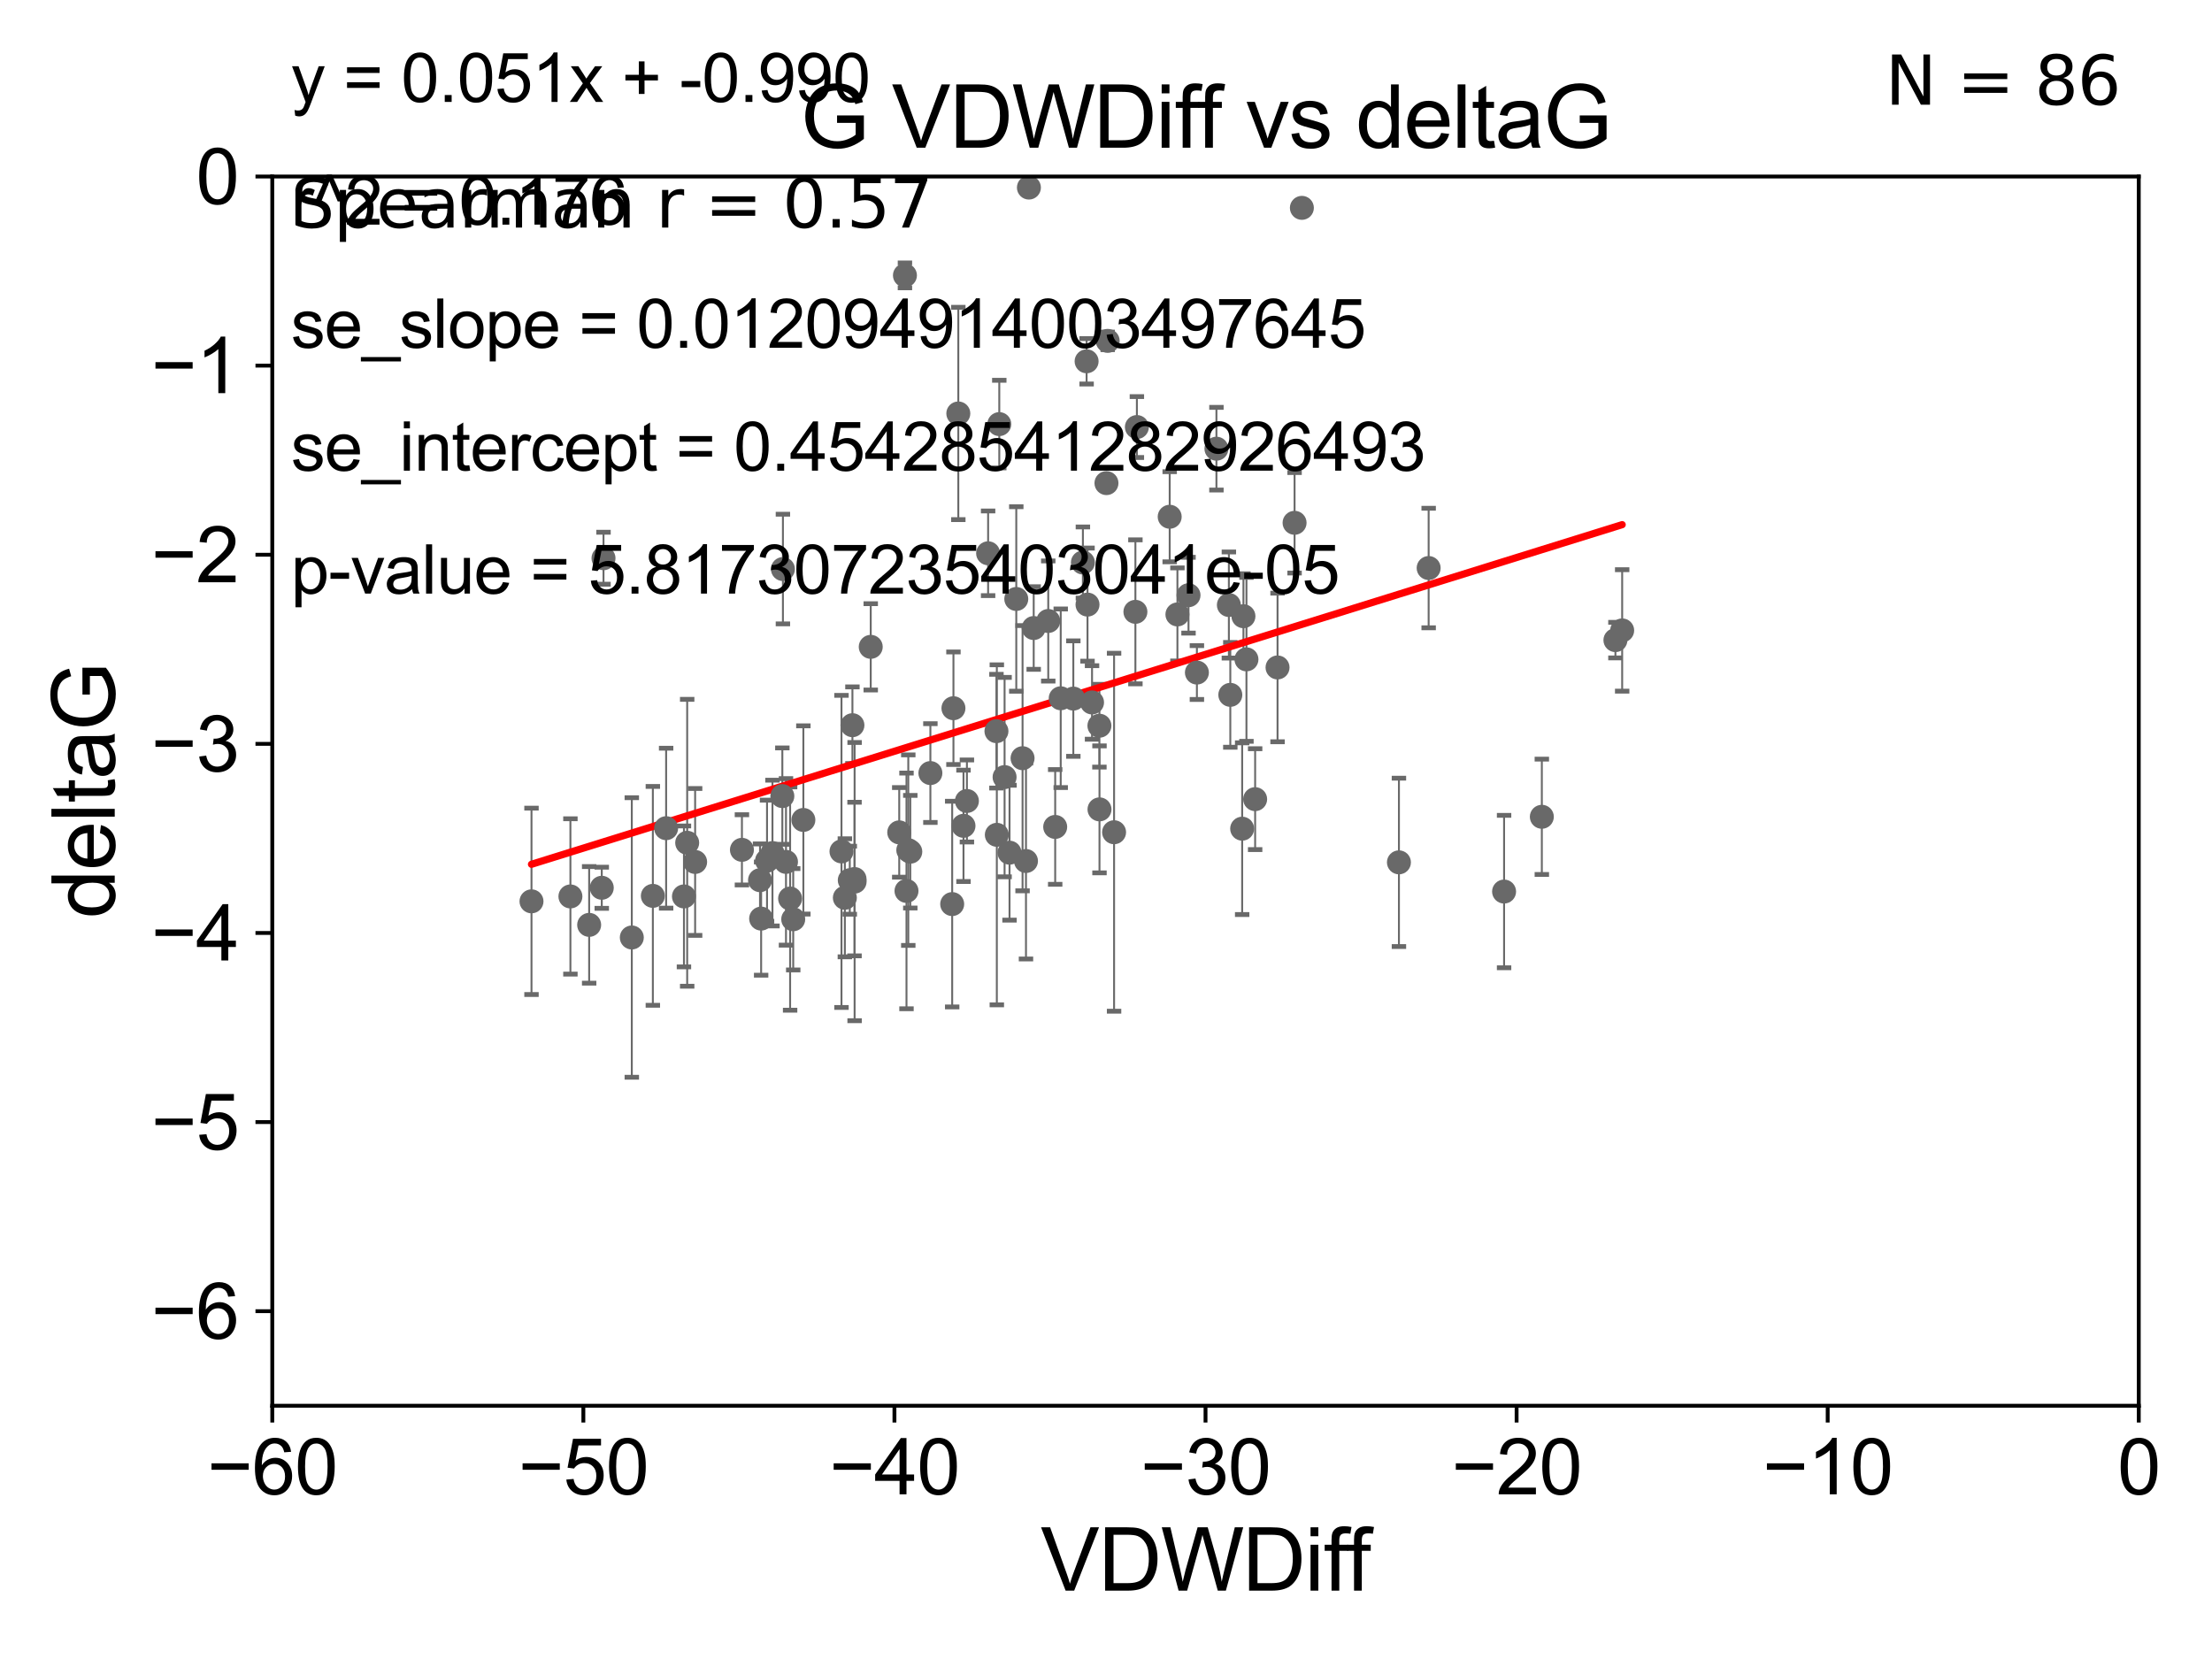 <?xml version="1.0" encoding="utf-8" standalone="no"?>
<!DOCTYPE svg PUBLIC "-//W3C//DTD SVG 1.1//EN"
  "http://www.w3.org/Graphics/SVG/1.1/DTD/svg11.dtd">
<svg xmlns:xlink="http://www.w3.org/1999/xlink" width="460.8pt" height="345.6pt" viewBox="0 0 460.8 345.6" xmlns="http://www.w3.org/2000/svg" version="1.1">
 <defs>
  <style type="text/css">*{stroke-linejoin: round; stroke-linecap: butt}</style>
 </defs>
 <g id="figure_1">
  <g id="patch_1">
   <path d="M 0 345.6 
L 460.8 345.6 
L 460.8 0 
L 0 0 
z
" style="fill: #ffffff"/>
  </g>
  <g id="axes_1">
   <g id="patch_2">
    <path d="M 56.72 292.84 
L 445.545 292.84 
L 445.545 36.775 
L 56.72 36.775 
z
" style="fill: #ffffff"/>
   </g>
   <g id="PathCollection_1">
    <defs>
     <path id="m458ae04a83" d="M 0 1.118 
C 0.297 1.118 0.581 1 0.791 0.791 
C 1 0.581 1.118 0.297 1.118 0 
C 1.118 -0.297 1 -0.581 0.791 -0.791 
C 0.581 -1 0.297 -1.118 0 -1.118 
C -0.297 -1.118 -0.581 -1 -0.791 -0.791 
C -1 -0.581 -1.118 -0.297 -1.118 0 
C -1.118 0.297 -1 0.581 -0.791 0.791 
C -0.581 1 -0.297 1.118 0 1.118 
z
" style="stroke: #696969"/>
    </defs>
    <g clip-path="url(#p69baaac9e9)">
     <use xlink:href="#m458ae04a83" x="158.326" y="183.361" style="fill: #696969; stroke: #696969"/>
     <use xlink:href="#m458ae04a83" x="136.001" y="186.627" style="fill: #696969; stroke: #696969"/>
     <use xlink:href="#m458ae04a83" x="160.919" y="177.712" style="fill: #696969; stroke: #696969"/>
     <use xlink:href="#m458ae04a83" x="110.721" y="187.766" style="fill: #696969; stroke: #696969"/>
     <use xlink:href="#m458ae04a83" x="177.024" y="183.361" style="fill: #696969; stroke: #696969"/>
     <use xlink:href="#m458ae04a83" x="159.786" y="179.304" style="fill: #696969; stroke: #696969"/>
     <use xlink:href="#m458ae04a83" x="158.558" y="191.362" style="fill: #696969; stroke: #696969"/>
     <use xlink:href="#m458ae04a83" x="122.733" y="192.668" style="fill: #696969; stroke: #696969"/>
     <use xlink:href="#m458ae04a83" x="167.356" y="170.809" style="fill: #696969; stroke: #696969"/>
     <use xlink:href="#m458ae04a83" x="187.327" y="173.397" style="fill: #696969; stroke: #696969"/>
     <use xlink:href="#m458ae04a83" x="143.154" y="175.566" style="fill: #696969; stroke: #696969"/>
     <use xlink:href="#m458ae04a83" x="118.828" y="186.743" style="fill: #696969; stroke: #696969"/>
     <use xlink:href="#m458ae04a83" x="178.015" y="183.121" style="fill: #696969; stroke: #696969"/>
     <use xlink:href="#m458ae04a83" x="138.767" y="172.527" style="fill: #696969; stroke: #696969"/>
     <use xlink:href="#m458ae04a83" x="142.48" y="186.741" style="fill: #696969; stroke: #696969"/>
     <use xlink:href="#m458ae04a83" x="188.839" y="185.595" style="fill: #696969; stroke: #696969"/>
     <use xlink:href="#m458ae04a83" x="163.736" y="179.547" style="fill: #696969; stroke: #696969"/>
     <use xlink:href="#m458ae04a83" x="162.976" y="165.842" style="fill: #696969; stroke: #696969"/>
     <use xlink:href="#m458ae04a83" x="178.03" y="183.656" style="fill: #696969; stroke: #696969"/>
     <use xlink:href="#m458ae04a83" x="175.297" y="177.365" style="fill: #696969; stroke: #696969"/>
     <use xlink:href="#m458ae04a83" x="131.617" y="195.295" style="fill: #696969; stroke: #696969"/>
     <use xlink:href="#m458ae04a83" x="177.576" y="151.072" style="fill: #696969; stroke: #696969"/>
     <use xlink:href="#m458ae04a83" x="176" y="187.024" style="fill: #696969; stroke: #696969"/>
     <use xlink:href="#m458ae04a83" x="125.722" y="116.288" style="fill: #696969; stroke: #696969"/>
     <use xlink:href="#m458ae04a83" x="199.635" y="86.133" style="fill: #696969; stroke: #696969"/>
     <use xlink:href="#m458ae04a83" x="164.595" y="187.184" style="fill: #696969; stroke: #696969"/>
     <use xlink:href="#m458ae04a83" x="211.71" y="124.776" style="fill: #696969; stroke: #696969"/>
     <use xlink:href="#m458ae04a83" x="125.359" y="184.94" style="fill: #696969; stroke: #696969"/>
     <use xlink:href="#m458ae04a83" x="144.808" y="179.561" style="fill: #696969; stroke: #696969"/>
     <use xlink:href="#m458ae04a83" x="165.243" y="191.497" style="fill: #696969; stroke: #696969"/>
     <use xlink:href="#m458ae04a83" x="163.097" y="118.544" style="fill: #696969; stroke: #696969"/>
     <use xlink:href="#m458ae04a83" x="219.816" y="172.264" style="fill: #696969; stroke: #696969"/>
     <use xlink:href="#m458ae04a83" x="207.578" y="152.317" style="fill: #696969; stroke: #696969"/>
     <use xlink:href="#m458ae04a83" x="229.028" y="151.181" style="fill: #696969; stroke: #696969"/>
     <use xlink:href="#m458ae04a83" x="188.516" y="57.363" style="fill: #696969; stroke: #696969"/>
     <use xlink:href="#m458ae04a83" x="181.39" y="134.75" style="fill: #696969; stroke: #696969"/>
     <use xlink:href="#m458ae04a83" x="198.358" y="188.337" style="fill: #696969; stroke: #696969"/>
     <use xlink:href="#m458ae04a83" x="189.213" y="177.103" style="fill: #696969; stroke: #696969"/>
     <use xlink:href="#m458ae04a83" x="229.045" y="168.607" style="fill: #696969; stroke: #696969"/>
     <use xlink:href="#m458ae04a83" x="208.169" y="88.35" style="fill: #696969; stroke: #696969"/>
     <use xlink:href="#m458ae04a83" x="154.558" y="177.035" style="fill: #696969; stroke: #696969"/>
     <use xlink:href="#m458ae04a83" x="210.303" y="177.627" style="fill: #696969; stroke: #696969"/>
     <use xlink:href="#m458ae04a83" x="189.631" y="177.423" style="fill: #696969; stroke: #696969"/>
     <use xlink:href="#m458ae04a83" x="201.426" y="166.859" style="fill: #696969; stroke: #696969"/>
     <use xlink:href="#m458ae04a83" x="215.339" y="130.831" style="fill: #696969; stroke: #696969"/>
     <use xlink:href="#m458ae04a83" x="213.019" y="157.948" style="fill: #696969; stroke: #696969"/>
     <use xlink:href="#m458ae04a83" x="214.341" y="39.074" style="fill: #696969; stroke: #696969"/>
     <use xlink:href="#m458ae04a83" x="266.135" y="139.042" style="fill: #696969; stroke: #696969"/>
     <use xlink:href="#m458ae04a83" x="205.842" y="115.259" style="fill: #696969; stroke: #696969"/>
     <use xlink:href="#m458ae04a83" x="207.658" y="173.908" style="fill: #696969; stroke: #696969"/>
     <use xlink:href="#m458ae04a83" x="218.369" y="129.363" style="fill: #696969; stroke: #696969"/>
     <use xlink:href="#m458ae04a83" x="225.587" y="117.184" style="fill: #696969; stroke: #696969"/>
     <use xlink:href="#m458ae04a83" x="223.594" y="145.529" style="fill: #696969; stroke: #696969"/>
     <use xlink:href="#m458ae04a83" x="236.834" y="88.96" style="fill: #696969; stroke: #696969"/>
     <use xlink:href="#m458ae04a83" x="245.279" y="127.998" style="fill: #696969; stroke: #696969"/>
     <use xlink:href="#m458ae04a83" x="232.083" y="173.37" style="fill: #696969; stroke: #696969"/>
     <use xlink:href="#m458ae04a83" x="249.337" y="140.106" style="fill: #696969; stroke: #696969"/>
     <use xlink:href="#m458ae04a83" x="220.968" y="145.462" style="fill: #696969; stroke: #696969"/>
     <use xlink:href="#m458ae04a83" x="253.405" y="93.472" style="fill: #696969; stroke: #696969"/>
     <use xlink:href="#m458ae04a83" x="230.496" y="100.642" style="fill: #696969; stroke: #696969"/>
     <use xlink:href="#m458ae04a83" x="198.62" y="147.535" style="fill: #696969; stroke: #696969"/>
     <use xlink:href="#m458ae04a83" x="200.713" y="172.036" style="fill: #696969; stroke: #696969"/>
     <use xlink:href="#m458ae04a83" x="209.273" y="161.883" style="fill: #696969; stroke: #696969"/>
     <use xlink:href="#m458ae04a83" x="226.549" y="125.95" style="fill: #696969; stroke: #696969"/>
     <use xlink:href="#m458ae04a83" x="193.817" y="161.044" style="fill: #696969; stroke: #696969"/>
     <use xlink:href="#m458ae04a83" x="255.997" y="126.034" style="fill: #696969; stroke: #696969"/>
     <use xlink:href="#m458ae04a83" x="213.731" y="179.365" style="fill: #696969; stroke: #696969"/>
     <use xlink:href="#m458ae04a83" x="259.659" y="137.356" style="fill: #696969; stroke: #696969"/>
     <use xlink:href="#m458ae04a83" x="243.668" y="107.649" style="fill: #696969; stroke: #696969"/>
     <use xlink:href="#m458ae04a83" x="227.491" y="146.332" style="fill: #696969; stroke: #696969"/>
     <use xlink:href="#m458ae04a83" x="269.684" y="108.91" style="fill: #696969; stroke: #696969"/>
     <use xlink:href="#m458ae04a83" x="259.032" y="128.37" style="fill: #696969; stroke: #696969"/>
     <use xlink:href="#m458ae04a83" x="256.296" y="144.75" style="fill: #696969; stroke: #696969"/>
     <use xlink:href="#m458ae04a83" x="258.766" y="172.629" style="fill: #696969; stroke: #696969"/>
     <use xlink:href="#m458ae04a83" x="313.328" y="185.726" style="fill: #696969; stroke: #696969"/>
     <use xlink:href="#m458ae04a83" x="291.423" y="179.642" style="fill: #696969; stroke: #696969"/>
     <use xlink:href="#m458ae04a83" x="236.526" y="127.457" style="fill: #696969; stroke: #696969"/>
     <use xlink:href="#m458ae04a83" x="261.469" y="166.478" style="fill: #696969; stroke: #696969"/>
     <use xlink:href="#m458ae04a83" x="247.59" y="123.993" style="fill: #696969; stroke: #696969"/>
     <use xlink:href="#m458ae04a83" x="226.36" y="75.265" style="fill: #696969; stroke: #696969"/>
     <use xlink:href="#m458ae04a83" x="271.205" y="43.3" style="fill: #696969; stroke: #696969"/>
     <use xlink:href="#m458ae04a83" x="230.75" y="71.012" style="fill: #696969; stroke: #696969"/>
     <use xlink:href="#m458ae04a83" x="337.928" y="131.327" style="fill: #696969; stroke: #696969"/>
     <use xlink:href="#m458ae04a83" x="297.615" y="118.329" style="fill: #696969; stroke: #696969"/>
     <use xlink:href="#m458ae04a83" x="336.522" y="133.35" style="fill: #696969; stroke: #696969"/>
     <use xlink:href="#m458ae04a83" x="321.193" y="170.152" style="fill: #696969; stroke: #696969"/>
    </g>
   </g>
   <g id="matplotlib.axis_1">
    <g id="xtick_1">
     <g id="line2d_1">
      <defs>
       <path id="mee0d8b7675" d="M 0 0 
L 0 3.5 
" style="stroke: #000000; stroke-width: 0.8"/>
      </defs>
      <g>
       <use xlink:href="#mee0d8b7675" x="56.72" y="292.84" style="stroke: #000000; stroke-width: 0.8"/>
      </g>
     </g>
     <g id="text_1">
      <!-- −60 -->
      <g transform="translate(43.15 311.293)scale(0.16 -0.16)">
       <defs>
        <path id="ArialMT-2212" d="M 3381 1997 
L 356 1997 
L 356 2522 
L 3381 2522 
L 3381 1997 
z
" transform="scale(0.016)"/>
        <path id="ArialMT-36" d="M 3184 3459 
L 2625 3416 
Q 2550 3747 2413 3897 
Q 2184 4138 1850 4138 
Q 1581 4138 1378 3988 
Q 1113 3794 959 3422 
Q 806 3050 800 2363 
Q 1003 2672 1297 2822 
Q 1591 2972 1913 2972 
Q 2475 2972 2870 2558 
Q 3266 2144 3266 1488 
Q 3266 1056 3080 686 
Q 2894 316 2569 119 
Q 2244 -78 1831 -78 
Q 1128 -78 684 439 
Q 241 956 241 2144 
Q 241 3472 731 4075 
Q 1159 4600 1884 4600 
Q 2425 4600 2770 4297 
Q 3116 3994 3184 3459 
z
M 888 1484 
Q 888 1194 1011 928 
Q 1134 663 1356 523 
Q 1578 384 1822 384 
Q 2178 384 2434 671 
Q 2691 959 2691 1453 
Q 2691 1928 2437 2201 
Q 2184 2475 1800 2475 
Q 1419 2475 1153 2201 
Q 888 1928 888 1484 
z
" transform="scale(0.016)"/>
        <path id="ArialMT-30" d="M 266 2259 
Q 266 3072 433 3567 
Q 600 4063 929 4331 
Q 1259 4600 1759 4600 
Q 2128 4600 2406 4451 
Q 2684 4303 2865 4023 
Q 3047 3744 3150 3342 
Q 3253 2941 3253 2259 
Q 3253 1453 3087 958 
Q 2922 463 2592 192 
Q 2263 -78 1759 -78 
Q 1097 -78 719 397 
Q 266 969 266 2259 
z
M 844 2259 
Q 844 1131 1108 757 
Q 1372 384 1759 384 
Q 2147 384 2411 759 
Q 2675 1134 2675 2259 
Q 2675 3391 2411 3762 
Q 2147 4134 1753 4134 
Q 1366 4134 1134 3806 
Q 844 3388 844 2259 
z
" transform="scale(0.016)"/>
       </defs>
       <use xlink:href="#ArialMT-2212"/>
       <use xlink:href="#ArialMT-36" x="58.398"/>
       <use xlink:href="#ArialMT-30" x="114.014"/>
      </g>
     </g>
    </g>
    <g id="xtick_2">
     <g id="line2d_2">
      <g>
       <use xlink:href="#mee0d8b7675" x="121.524" y="292.84" style="stroke: #000000; stroke-width: 0.8"/>
      </g>
     </g>
     <g id="text_2">
      <!-- −50 -->
      <g transform="translate(107.954 311.293)scale(0.16 -0.16)">
       <defs>
        <path id="ArialMT-35" d="M 266 1200 
L 856 1250 
Q 922 819 1161 601 
Q 1400 384 1738 384 
Q 2144 384 2425 690 
Q 2706 997 2706 1503 
Q 2706 1984 2436 2262 
Q 2166 2541 1728 2541 
Q 1456 2541 1237 2417 
Q 1019 2294 894 2097 
L 366 2166 
L 809 4519 
L 3088 4519 
L 3088 3981 
L 1259 3981 
L 1013 2750 
Q 1425 3038 1878 3038 
Q 2478 3038 2890 2622 
Q 3303 2206 3303 1553 
Q 3303 931 2941 478 
Q 2500 -78 1738 -78 
Q 1113 -78 717 272 
Q 322 622 266 1200 
z
" transform="scale(0.016)"/>
       </defs>
       <use xlink:href="#ArialMT-2212"/>
       <use xlink:href="#ArialMT-35" x="58.398"/>
       <use xlink:href="#ArialMT-30" x="114.014"/>
      </g>
     </g>
    </g>
    <g id="xtick_3">
     <g id="line2d_3">
      <g>
       <use xlink:href="#mee0d8b7675" x="186.328" y="292.84" style="stroke: #000000; stroke-width: 0.8"/>
      </g>
     </g>
     <g id="text_3">
      <!-- −40 -->
      <g transform="translate(172.758 311.293)scale(0.16 -0.16)">
       <defs>
        <path id="ArialMT-34" d="M 2069 0 
L 2069 1097 
L 81 1097 
L 81 1613 
L 2172 4581 
L 2631 4581 
L 2631 1613 
L 3250 1613 
L 3250 1097 
L 2631 1097 
L 2631 0 
L 2069 0 
z
M 2069 1613 
L 2069 3678 
L 634 1613 
L 2069 1613 
z
" transform="scale(0.016)"/>
       </defs>
       <use xlink:href="#ArialMT-2212"/>
       <use xlink:href="#ArialMT-34" x="58.398"/>
       <use xlink:href="#ArialMT-30" x="114.014"/>
      </g>
     </g>
    </g>
    <g id="xtick_4">
     <g id="line2d_4">
      <g>
       <use xlink:href="#mee0d8b7675" x="251.132" y="292.84" style="stroke: #000000; stroke-width: 0.8"/>
      </g>
     </g>
     <g id="text_4">
      <!-- −30 -->
      <g transform="translate(237.562 311.293)scale(0.16 -0.16)">
       <defs>
        <path id="ArialMT-33" d="M 269 1209 
L 831 1284 
Q 928 806 1161 595 
Q 1394 384 1728 384 
Q 2125 384 2398 659 
Q 2672 934 2672 1341 
Q 2672 1728 2419 1979 
Q 2166 2231 1775 2231 
Q 1616 2231 1378 2169 
L 1441 2663 
Q 1497 2656 1531 2656 
Q 1891 2656 2178 2843 
Q 2466 3031 2466 3422 
Q 2466 3731 2256 3934 
Q 2047 4138 1716 4138 
Q 1388 4138 1169 3931 
Q 950 3725 888 3313 
L 325 3413 
Q 428 3978 793 4289 
Q 1159 4600 1703 4600 
Q 2078 4600 2393 4439 
Q 2709 4278 2876 4000 
Q 3044 3722 3044 3409 
Q 3044 3113 2884 2869 
Q 2725 2625 2413 2481 
Q 2819 2388 3044 2092 
Q 3269 1797 3269 1353 
Q 3269 753 2831 336 
Q 2394 -81 1725 -81 
Q 1122 -81 723 278 
Q 325 638 269 1209 
z
" transform="scale(0.016)"/>
       </defs>
       <use xlink:href="#ArialMT-2212"/>
       <use xlink:href="#ArialMT-33" x="58.398"/>
       <use xlink:href="#ArialMT-30" x="114.014"/>
      </g>
     </g>
    </g>
    <g id="xtick_5">
     <g id="line2d_5">
      <g>
       <use xlink:href="#mee0d8b7675" x="315.937" y="292.84" style="stroke: #000000; stroke-width: 0.8"/>
      </g>
     </g>
     <g id="text_5">
      <!-- −20 -->
      <g transform="translate(302.367 311.293)scale(0.16 -0.16)">
       <defs>
        <path id="ArialMT-32" d="M 3222 541 
L 3222 0 
L 194 0 
Q 188 203 259 391 
Q 375 700 629 1000 
Q 884 1300 1366 1694 
Q 2113 2306 2375 2664 
Q 2638 3022 2638 3341 
Q 2638 3675 2398 3904 
Q 2159 4134 1775 4134 
Q 1369 4134 1125 3890 
Q 881 3647 878 3216 
L 300 3275 
Q 359 3922 746 4261 
Q 1134 4600 1788 4600 
Q 2447 4600 2831 4234 
Q 3216 3869 3216 3328 
Q 3216 3053 3103 2787 
Q 2991 2522 2730 2228 
Q 2469 1934 1863 1422 
Q 1356 997 1212 845 
Q 1069 694 975 541 
L 3222 541 
z
" transform="scale(0.016)"/>
       </defs>
       <use xlink:href="#ArialMT-2212"/>
       <use xlink:href="#ArialMT-32" x="58.398"/>
       <use xlink:href="#ArialMT-30" x="114.014"/>
      </g>
     </g>
    </g>
    <g id="xtick_6">
     <g id="line2d_6">
      <g>
       <use xlink:href="#mee0d8b7675" x="380.741" y="292.84" style="stroke: #000000; stroke-width: 0.8"/>
      </g>
     </g>
     <g id="text_6">
      <!-- −10 -->
      <g transform="translate(367.171 311.293)scale(0.16 -0.16)">
       <defs>
        <path id="ArialMT-31" d="M 2384 0 
L 1822 0 
L 1822 3584 
Q 1619 3391 1289 3197 
Q 959 3003 697 2906 
L 697 3450 
Q 1169 3672 1522 3987 
Q 1875 4303 2022 4600 
L 2384 4600 
L 2384 0 
z
" transform="scale(0.016)"/>
       </defs>
       <use xlink:href="#ArialMT-2212"/>
       <use xlink:href="#ArialMT-31" x="58.398"/>
       <use xlink:href="#ArialMT-30" x="114.014"/>
      </g>
     </g>
    </g>
    <g id="xtick_7">
     <g id="line2d_7">
      <g>
       <use xlink:href="#mee0d8b7675" x="445.545" y="292.84" style="stroke: #000000; stroke-width: 0.8"/>
      </g>
     </g>
     <g id="text_7">
      <!-- 0 -->
      <g transform="translate(441.096 311.293)scale(0.16 -0.16)">
       <use xlink:href="#ArialMT-30"/>
      </g>
     </g>
    </g>
    <g id="text_8">
     <!-- VDWDiff -->
     <g transform="translate(216.792 331.357)scale(0.18 -0.18)">
      <defs>
       <path id="ArialMT-56" d="M 1803 0 
L 28 4581 
L 684 4581 
L 1875 1253 
Q 2019 853 2116 503 
Q 2222 878 2363 1253 
L 3600 4581 
L 4219 4581 
L 2425 0 
L 1803 0 
z
" transform="scale(0.016)"/>
       <path id="ArialMT-44" d="M 494 0 
L 494 4581 
L 2072 4581 
Q 2606 4581 2888 4516 
Q 3281 4425 3559 4188 
Q 3922 3881 4101 3404 
Q 4281 2928 4281 2316 
Q 4281 1794 4159 1391 
Q 4038 988 3847 723 
Q 3656 459 3429 307 
Q 3203 156 2883 78 
Q 2563 0 2147 0 
L 494 0 
z
M 1100 541 
L 2078 541 
Q 2531 541 2789 625 
Q 3047 709 3200 863 
Q 3416 1078 3536 1442 
Q 3656 1806 3656 2325 
Q 3656 3044 3420 3430 
Q 3184 3816 2847 3947 
Q 2603 4041 2063 4041 
L 1100 4041 
L 1100 541 
z
" transform="scale(0.016)"/>
       <path id="ArialMT-57" d="M 1294 0 
L 78 4581 
L 700 4581 
L 1397 1578 
Q 1509 1106 1591 641 
Q 1766 1375 1797 1488 
L 2669 4581 
L 3400 4581 
L 4056 2263 
Q 4303 1400 4413 641 
Q 4500 1075 4641 1638 
L 5359 4581 
L 5969 4581 
L 4713 0 
L 4128 0 
L 3163 3491 
Q 3041 3928 3019 4028 
Q 2947 3713 2884 3491 
L 1913 0 
L 1294 0 
z
" transform="scale(0.016)"/>
       <path id="ArialMT-69" d="M 425 3934 
L 425 4581 
L 988 4581 
L 988 3934 
L 425 3934 
z
M 425 0 
L 425 3319 
L 988 3319 
L 988 0 
L 425 0 
z
" transform="scale(0.016)"/>
       <path id="ArialMT-66" d="M 556 0 
L 556 2881 
L 59 2881 
L 59 3319 
L 556 3319 
L 556 3672 
Q 556 4006 616 4169 
Q 697 4388 901 4523 
Q 1106 4659 1475 4659 
Q 1713 4659 2000 4603 
L 1916 4113 
Q 1741 4144 1584 4144 
Q 1328 4144 1222 4034 
Q 1116 3925 1116 3625 
L 1116 3319 
L 1763 3319 
L 1763 2881 
L 1116 2881 
L 1116 0 
L 556 0 
z
" transform="scale(0.016)"/>
      </defs>
      <use xlink:href="#ArialMT-56"/>
      <use xlink:href="#ArialMT-44" x="66.699"/>
      <use xlink:href="#ArialMT-57" x="138.916"/>
      <use xlink:href="#ArialMT-44" x="233.301"/>
      <use xlink:href="#ArialMT-69" x="305.518"/>
      <use xlink:href="#ArialMT-66" x="327.734"/>
      <use xlink:href="#ArialMT-66" x="353.768"/>
     </g>
    </g>
   </g>
   <g id="matplotlib.axis_2">
    <g id="ytick_1">
     <g id="line2d_8">
      <defs>
       <path id="m7579f91bc1" d="M 0 0 
L -3.5 0 
" style="stroke: #000000; stroke-width: 0.8"/>
      </defs>
      <g>
       <use xlink:href="#m7579f91bc1" x="56.72" y="273.143" style="stroke: #000000; stroke-width: 0.8"/>
      </g>
     </g>
     <g id="text_9">
      <!-- −6 -->
      <g transform="translate(31.477 278.869)scale(0.16 -0.16)">
       <use xlink:href="#ArialMT-2212"/>
       <use xlink:href="#ArialMT-36" x="58.398"/>
      </g>
     </g>
    </g>
    <g id="ytick_2">
     <g id="line2d_9">
      <g>
       <use xlink:href="#m7579f91bc1" x="56.72" y="233.748" style="stroke: #000000; stroke-width: 0.8"/>
      </g>
     </g>
     <g id="text_10">
      <!-- −5 -->
      <g transform="translate(31.477 239.474)scale(0.16 -0.16)">
       <use xlink:href="#ArialMT-2212"/>
       <use xlink:href="#ArialMT-35" x="58.398"/>
      </g>
     </g>
    </g>
    <g id="ytick_3">
     <g id="line2d_10">
      <g>
       <use xlink:href="#m7579f91bc1" x="56.72" y="194.353" style="stroke: #000000; stroke-width: 0.8"/>
      </g>
     </g>
     <g id="text_11">
      <!-- −4 -->
      <g transform="translate(31.477 200.08)scale(0.16 -0.16)">
       <use xlink:href="#ArialMT-2212"/>
       <use xlink:href="#ArialMT-34" x="58.398"/>
      </g>
     </g>
    </g>
    <g id="ytick_4">
     <g id="line2d_11">
      <g>
       <use xlink:href="#m7579f91bc1" x="56.72" y="154.959" style="stroke: #000000; stroke-width: 0.8"/>
      </g>
     </g>
     <g id="text_12">
      <!-- −3 -->
      <g transform="translate(31.477 160.685)scale(0.16 -0.16)">
       <use xlink:href="#ArialMT-2212"/>
       <use xlink:href="#ArialMT-33" x="58.398"/>
      </g>
     </g>
    </g>
    <g id="ytick_5">
     <g id="line2d_12">
      <g>
       <use xlink:href="#m7579f91bc1" x="56.72" y="115.564" style="stroke: #000000; stroke-width: 0.8"/>
      </g>
     </g>
     <g id="text_13">
      <!-- −2 -->
      <g transform="translate(31.477 121.29)scale(0.16 -0.16)">
       <use xlink:href="#ArialMT-2212"/>
       <use xlink:href="#ArialMT-32" x="58.398"/>
      </g>
     </g>
    </g>
    <g id="ytick_6">
     <g id="line2d_13">
      <g>
       <use xlink:href="#m7579f91bc1" x="56.72" y="76.17" style="stroke: #000000; stroke-width: 0.8"/>
      </g>
     </g>
     <g id="text_14">
      <!-- −1 -->
      <g transform="translate(31.477 81.896)scale(0.16 -0.16)">
       <use xlink:href="#ArialMT-2212"/>
       <use xlink:href="#ArialMT-31" x="58.398"/>
      </g>
     </g>
    </g>
    <g id="ytick_7">
     <g id="line2d_14">
      <g>
       <use xlink:href="#m7579f91bc1" x="56.72" y="36.775" style="stroke: #000000; stroke-width: 0.8"/>
      </g>
     </g>
     <g id="text_15">
      <!-- 0 -->
      <g transform="translate(40.822 42.501)scale(0.16 -0.16)">
       <use xlink:href="#ArialMT-30"/>
      </g>
     </g>
    </g>
    <g id="text_16">
     <!-- deltaG -->
     <g transform="translate(23.9 191.322)rotate(-90)scale(0.18 -0.18)">
      <defs>
       <path id="ArialMT-64" d="M 2575 0 
L 2575 419 
Q 2259 -75 1647 -75 
Q 1250 -75 917 144 
Q 584 363 401 755 
Q 219 1147 219 1656 
Q 219 2153 384 2558 
Q 550 2963 881 3178 
Q 1213 3394 1622 3394 
Q 1922 3394 2156 3267 
Q 2391 3141 2538 2938 
L 2538 4581 
L 3097 4581 
L 3097 0 
L 2575 0 
z
M 797 1656 
Q 797 1019 1065 703 
Q 1334 388 1700 388 
Q 2069 388 2326 689 
Q 2584 991 2584 1609 
Q 2584 2291 2321 2609 
Q 2059 2928 1675 2928 
Q 1300 2928 1048 2622 
Q 797 2316 797 1656 
z
" transform="scale(0.016)"/>
       <path id="ArialMT-65" d="M 2694 1069 
L 3275 997 
Q 3138 488 2766 206 
Q 2394 -75 1816 -75 
Q 1088 -75 661 373 
Q 234 822 234 1631 
Q 234 2469 665 2931 
Q 1097 3394 1784 3394 
Q 2450 3394 2872 2941 
Q 3294 2488 3294 1666 
Q 3294 1616 3291 1516 
L 816 1516 
Q 847 969 1125 678 
Q 1403 388 1819 388 
Q 2128 388 2347 550 
Q 2566 713 2694 1069 
z
M 847 1978 
L 2700 1978 
Q 2663 2397 2488 2606 
Q 2219 2931 1791 2931 
Q 1403 2931 1139 2672 
Q 875 2413 847 1978 
z
" transform="scale(0.016)"/>
       <path id="ArialMT-6c" d="M 409 0 
L 409 4581 
L 972 4581 
L 972 0 
L 409 0 
z
" transform="scale(0.016)"/>
       <path id="ArialMT-74" d="M 1650 503 
L 1731 6 
Q 1494 -44 1306 -44 
Q 1000 -44 831 53 
Q 663 150 594 308 
Q 525 466 525 972 
L 525 2881 
L 113 2881 
L 113 3319 
L 525 3319 
L 525 4141 
L 1084 4478 
L 1084 3319 
L 1650 3319 
L 1650 2881 
L 1084 2881 
L 1084 941 
Q 1084 700 1114 631 
Q 1144 563 1211 522 
Q 1278 481 1403 481 
Q 1497 481 1650 503 
z
" transform="scale(0.016)"/>
       <path id="ArialMT-61" d="M 2588 409 
Q 2275 144 1986 34 
Q 1697 -75 1366 -75 
Q 819 -75 525 192 
Q 231 459 231 875 
Q 231 1119 342 1320 
Q 453 1522 633 1644 
Q 813 1766 1038 1828 
Q 1203 1872 1538 1913 
Q 2219 1994 2541 2106 
Q 2544 2222 2544 2253 
Q 2544 2597 2384 2738 
Q 2169 2928 1744 2928 
Q 1347 2928 1158 2789 
Q 969 2650 878 2297 
L 328 2372 
Q 403 2725 575 2942 
Q 747 3159 1072 3276 
Q 1397 3394 1825 3394 
Q 2250 3394 2515 3294 
Q 2781 3194 2906 3042 
Q 3031 2891 3081 2659 
Q 3109 2516 3109 2141 
L 3109 1391 
Q 3109 606 3145 398 
Q 3181 191 3288 0 
L 2700 0 
Q 2613 175 2588 409 
z
M 2541 1666 
Q 2234 1541 1622 1453 
Q 1275 1403 1131 1340 
Q 988 1278 909 1158 
Q 831 1038 831 891 
Q 831 666 1001 516 
Q 1172 366 1500 366 
Q 1825 366 2078 508 
Q 2331 650 2450 897 
Q 2541 1088 2541 1459 
L 2541 1666 
z
" transform="scale(0.016)"/>
       <path id="ArialMT-47" d="M 2638 1797 
L 2638 2334 
L 4578 2338 
L 4578 638 
Q 4131 281 3656 101 
Q 3181 -78 2681 -78 
Q 2006 -78 1454 211 
Q 903 500 622 1047 
Q 341 1594 341 2269 
Q 341 2938 620 3517 
Q 900 4097 1425 4378 
Q 1950 4659 2634 4659 
Q 3131 4659 3532 4498 
Q 3934 4338 4162 4050 
Q 4391 3763 4509 3300 
L 3963 3150 
Q 3859 3500 3706 3700 
Q 3553 3900 3268 4020 
Q 2984 4141 2638 4141 
Q 2222 4141 1919 4014 
Q 1616 3888 1430 3681 
Q 1244 3475 1141 3228 
Q 966 2803 966 2306 
Q 966 1694 1177 1281 
Q 1388 869 1791 669 
Q 2194 469 2647 469 
Q 3041 469 3416 620 
Q 3791 772 3984 944 
L 3984 1797 
L 2638 1797 
z
" transform="scale(0.016)"/>
      </defs>
      <use xlink:href="#ArialMT-64"/>
      <use xlink:href="#ArialMT-65" x="55.615"/>
      <use xlink:href="#ArialMT-6c" x="111.23"/>
      <use xlink:href="#ArialMT-74" x="133.447"/>
      <use xlink:href="#ArialMT-61" x="161.23"/>
      <use xlink:href="#ArialMT-47" x="216.846"/>
     </g>
    </g>
   </g>
   <g id="LineCollection_1">
    <path d="M 158.326 190.918 
L 158.326 175.804 
" clip-path="url(#p69baaac9e9)" style="fill: none; stroke: #696969; stroke-width: 0.4"/>
    <path d="M 136.001 209.422 
L 136.001 163.832 
" clip-path="url(#p69baaac9e9)" style="fill: none; stroke: #696969; stroke-width: 0.4"/>
    <path d="M 160.919 192.894 
L 160.919 162.53 
" clip-path="url(#p69baaac9e9)" style="fill: none; stroke: #696969; stroke-width: 0.4"/>
    <path d="M 110.721 207.177 
L 110.721 168.355 
" clip-path="url(#p69baaac9e9)" style="fill: none; stroke: #696969; stroke-width: 0.4"/>
    <path d="M 177.024 190.447 
L 177.024 176.274 
" clip-path="url(#p69baaac9e9)" style="fill: none; stroke: #696969; stroke-width: 0.4"/>
    <path d="M 159.786 191.921 
L 159.786 166.688 
" clip-path="url(#p69baaac9e9)" style="fill: none; stroke: #696969; stroke-width: 0.4"/>
    <path d="M 158.558 203.155 
L 158.558 179.569 
" clip-path="url(#p69baaac9e9)" style="fill: none; stroke: #696969; stroke-width: 0.4"/>
    <path d="M 122.733 204.811 
L 122.733 180.525 
" clip-path="url(#p69baaac9e9)" style="fill: none; stroke: #696969; stroke-width: 0.4"/>
    <path d="M 167.356 190.416 
L 167.356 151.203 
" clip-path="url(#p69baaac9e9)" style="fill: none; stroke: #696969; stroke-width: 0.4"/>
    <path d="M 187.327 182.729 
L 187.327 164.065 
" clip-path="url(#p69baaac9e9)" style="fill: none; stroke: #696969; stroke-width: 0.4"/>
    <path d="M 143.154 205.447 
L 143.154 145.685 
" clip-path="url(#p69baaac9e9)" style="fill: none; stroke: #696969; stroke-width: 0.4"/>
    <path d="M 118.828 202.923 
L 118.828 170.563 
" clip-path="url(#p69baaac9e9)" style="fill: none; stroke: #696969; stroke-width: 0.4"/>
    <path d="M 178.015 199.12 
L 178.015 167.123 
" clip-path="url(#p69baaac9e9)" style="fill: none; stroke: #696969; stroke-width: 0.4"/>
    <path d="M 138.767 189.186 
L 138.767 155.867 
" clip-path="url(#p69baaac9e9)" style="fill: none; stroke: #696969; stroke-width: 0.4"/>
    <path d="M 142.48 201.422 
L 142.48 172.061 
" clip-path="url(#p69baaac9e9)" style="fill: none; stroke: #696969; stroke-width: 0.4"/>
    <path d="M 188.839 210.144 
L 188.839 161.047 
" clip-path="url(#p69baaac9e9)" style="fill: none; stroke: #696969; stroke-width: 0.4"/>
    <path d="M 163.736 196.891 
L 163.736 162.203 
" clip-path="url(#p69baaac9e9)" style="fill: none; stroke: #696969; stroke-width: 0.4"/>
    <path d="M 162.976 175.881 
L 162.976 155.804 
" clip-path="url(#p69baaac9e9)" style="fill: none; stroke: #696969; stroke-width: 0.4"/>
    <path d="M 178.03 212.633 
L 178.03 154.679 
" clip-path="url(#p69baaac9e9)" style="fill: none; stroke: #696969; stroke-width: 0.4"/>
    <path d="M 175.297 209.872 
L 175.297 144.859 
" clip-path="url(#p69baaac9e9)" style="fill: none; stroke: #696969; stroke-width: 0.4"/>
    <path d="M 131.617 224.411 
L 131.617 166.18 
" clip-path="url(#p69baaac9e9)" style="fill: none; stroke: #696969; stroke-width: 0.4"/>
    <path d="M 177.576 159.052 
L 177.576 143.092 
" clip-path="url(#p69baaac9e9)" style="fill: none; stroke: #696969; stroke-width: 0.4"/>
    <path d="M 176 199.324 
L 176 174.725 
" clip-path="url(#p69baaac9e9)" style="fill: none; stroke: #696969; stroke-width: 0.4"/>
    <path d="M 125.722 121.701 
L 125.722 110.875 
" clip-path="url(#p69baaac9e9)" style="fill: none; stroke: #696969; stroke-width: 0.4"/>
    <path d="M 199.635 108.244 
L 199.635 64.022 
" clip-path="url(#p69baaac9e9)" style="fill: none; stroke: #696969; stroke-width: 0.4"/>
    <path d="M 164.595 210.444 
L 164.595 163.924 
" clip-path="url(#p69baaac9e9)" style="fill: none; stroke: #696969; stroke-width: 0.4"/>
    <path d="M 211.71 143.992 
L 211.71 105.56 
" clip-path="url(#p69baaac9e9)" style="fill: none; stroke: #696969; stroke-width: 0.4"/>
    <path d="M 125.359 189.225 
L 125.359 180.655 
" clip-path="url(#p69baaac9e9)" style="fill: none; stroke: #696969; stroke-width: 0.4"/>
    <path d="M 144.808 194.86 
L 144.808 164.263 
" clip-path="url(#p69baaac9e9)" style="fill: none; stroke: #696969; stroke-width: 0.4"/>
    <path d="M 165.243 202.055 
L 165.243 180.939 
" clip-path="url(#p69baaac9e9)" style="fill: none; stroke: #696969; stroke-width: 0.4"/>
    <path d="M 163.097 129.964 
L 163.097 107.124 
" clip-path="url(#p69baaac9e9)" style="fill: none; stroke: #696969; stroke-width: 0.4"/>
    <path d="M 219.816 184.214 
L 219.816 160.315 
" clip-path="url(#p69baaac9e9)" style="fill: none; stroke: #696969; stroke-width: 0.4"/>
    <path d="M 207.578 164.165 
L 207.578 140.47 
" clip-path="url(#p69baaac9e9)" style="fill: none; stroke: #696969; stroke-width: 0.4"/>
    <path d="M 229.028 159.797 
L 229.028 142.564 
" clip-path="url(#p69baaac9e9)" style="fill: none; stroke: #696969; stroke-width: 0.4"/>
    <path d="M 188.516 59.954 
L 188.516 54.772 
" clip-path="url(#p69baaac9e9)" style="fill: none; stroke: #696969; stroke-width: 0.4"/>
    <path d="M 181.39 143.736 
L 181.39 125.764 
" clip-path="url(#p69baaac9e9)" style="fill: none; stroke: #696969; stroke-width: 0.4"/>
    <path d="M 198.358 209.758 
L 198.358 166.916 
" clip-path="url(#p69baaac9e9)" style="fill: none; stroke: #696969; stroke-width: 0.4"/>
    <path d="M 189.213 196.949 
L 189.213 157.257 
" clip-path="url(#p69baaac9e9)" style="fill: none; stroke: #696969; stroke-width: 0.4"/>
    <path d="M 229.045 181.833 
L 229.045 155.381 
" clip-path="url(#p69baaac9e9)" style="fill: none; stroke: #696969; stroke-width: 0.4"/>
    <path d="M 208.169 97.477 
L 208.169 79.222 
" clip-path="url(#p69baaac9e9)" style="fill: none; stroke: #696969; stroke-width: 0.4"/>
    <path d="M 154.558 184.347 
L 154.558 169.723 
" clip-path="url(#p69baaac9e9)" style="fill: none; stroke: #696969; stroke-width: 0.4"/>
    <path d="M 210.303 191.679 
L 210.303 163.576 
" clip-path="url(#p69baaac9e9)" style="fill: none; stroke: #696969; stroke-width: 0.4"/>
    <path d="M 189.631 189.152 
L 189.631 165.694 
" clip-path="url(#p69baaac9e9)" style="fill: none; stroke: #696969; stroke-width: 0.4"/>
    <path d="M 201.426 175.403 
L 201.426 158.316 
" clip-path="url(#p69baaac9e9)" style="fill: none; stroke: #696969; stroke-width: 0.4"/>
    <path d="M 215.339 139.431 
L 215.339 122.23 
" clip-path="url(#p69baaac9e9)" style="fill: none; stroke: #696969; stroke-width: 0.4"/>
    <path d="M 213.019 185.574 
L 213.019 130.321 
" clip-path="url(#p69baaac9e9)" style="fill: none; stroke: #696969; stroke-width: 0.4"/>
    <path d="M 214.341 39.661 
L 214.341 38.486 
" clip-path="url(#p69baaac9e9)" style="fill: none; stroke: #696969; stroke-width: 0.4"/>
    <path d="M 266.135 154.523 
L 266.135 123.56 
" clip-path="url(#p69baaac9e9)" style="fill: none; stroke: #696969; stroke-width: 0.4"/>
    <path d="M 205.842 124.077 
L 205.842 106.441 
" clip-path="url(#p69baaac9e9)" style="fill: none; stroke: #696969; stroke-width: 0.4"/>
    <path d="M 207.658 209.327 
L 207.658 138.489 
" clip-path="url(#p69baaac9e9)" style="fill: none; stroke: #696969; stroke-width: 0.4"/>
    <path d="M 218.369 141.877 
L 218.369 116.849 
" clip-path="url(#p69baaac9e9)" style="fill: none; stroke: #696969; stroke-width: 0.4"/>
    <path d="M 225.587 124.591 
L 225.587 109.776 
" clip-path="url(#p69baaac9e9)" style="fill: none; stroke: #696969; stroke-width: 0.4"/>
    <path d="M 223.594 157.557 
L 223.594 133.501 
" clip-path="url(#p69baaac9e9)" style="fill: none; stroke: #696969; stroke-width: 0.4"/>
    <path d="M 236.834 95.306 
L 236.834 82.614 
" clip-path="url(#p69baaac9e9)" style="fill: none; stroke: #696969; stroke-width: 0.4"/>
    <path d="M 245.279 137.698 
L 245.279 118.299 
" clip-path="url(#p69baaac9e9)" style="fill: none; stroke: #696969; stroke-width: 0.4"/>
    <path d="M 232.083 210.653 
L 232.083 136.087 
" clip-path="url(#p69baaac9e9)" style="fill: none; stroke: #696969; stroke-width: 0.4"/>
    <path d="M 249.337 145.711 
L 249.337 134.502 
" clip-path="url(#p69baaac9e9)" style="fill: none; stroke: #696969; stroke-width: 0.4"/>
    <path d="M 220.968 164.063 
L 220.968 126.86 
" clip-path="url(#p69baaac9e9)" style="fill: none; stroke: #696969; stroke-width: 0.4"/>
    <path d="M 253.405 102.084 
L 253.405 84.861 
" clip-path="url(#p69baaac9e9)" style="fill: none; stroke: #696969; stroke-width: 0.4"/>
    <path d="M 230.496 101.753 
L 230.496 99.531 
" clip-path="url(#p69baaac9e9)" style="fill: none; stroke: #696969; stroke-width: 0.4"/>
    <path d="M 198.62 159.258 
L 198.62 135.813 
" clip-path="url(#p69baaac9e9)" style="fill: none; stroke: #696969; stroke-width: 0.4"/>
    <path d="M 200.713 183.631 
L 200.713 160.441 
" clip-path="url(#p69baaac9e9)" style="fill: none; stroke: #696969; stroke-width: 0.4"/>
    <path d="M 209.273 182.651 
L 209.273 141.115 
" clip-path="url(#p69baaac9e9)" style="fill: none; stroke: #696969; stroke-width: 0.4"/>
    <path d="M 226.549 137.731 
L 226.549 114.168 
" clip-path="url(#p69baaac9e9)" style="fill: none; stroke: #696969; stroke-width: 0.4"/>
    <path d="M 193.817 171.332 
L 193.817 150.755 
" clip-path="url(#p69baaac9e9)" style="fill: none; stroke: #696969; stroke-width: 0.4"/>
    <path d="M 255.997 137.084 
L 255.997 114.984 
" clip-path="url(#p69baaac9e9)" style="fill: none; stroke: #696969; stroke-width: 0.4"/>
    <path d="M 213.731 199.772 
L 213.731 158.959 
" clip-path="url(#p69baaac9e9)" style="fill: none; stroke: #696969; stroke-width: 0.4"/>
    <path d="M 259.659 154.429 
L 259.659 120.283 
" clip-path="url(#p69baaac9e9)" style="fill: none; stroke: #696969; stroke-width: 0.4"/>
    <path d="M 243.668 117.039 
L 243.668 98.26 
" clip-path="url(#p69baaac9e9)" style="fill: none; stroke: #696969; stroke-width: 0.4"/>
    <path d="M 227.491 153.992 
L 227.491 138.673 
" clip-path="url(#p69baaac9e9)" style="fill: none; stroke: #696969; stroke-width: 0.4"/>
    <path d="M 269.684 119.373 
L 269.684 98.446 
" clip-path="url(#p69baaac9e9)" style="fill: none; stroke: #696969; stroke-width: 0.4"/>
    <path d="M 259.032 137.214 
L 259.032 119.526 
" clip-path="url(#p69baaac9e9)" style="fill: none; stroke: #696969; stroke-width: 0.4"/>
    <path d="M 256.296 155.666 
L 256.296 133.834 
" clip-path="url(#p69baaac9e9)" style="fill: none; stroke: #696969; stroke-width: 0.4"/>
    <path d="M 258.766 190.515 
L 258.766 154.744 
" clip-path="url(#p69baaac9e9)" style="fill: none; stroke: #696969; stroke-width: 0.4"/>
    <path d="M 313.328 201.602 
L 313.328 169.849 
" clip-path="url(#p69baaac9e9)" style="fill: none; stroke: #696969; stroke-width: 0.4"/>
    <path d="M 291.423 197.176 
L 291.423 162.108 
" clip-path="url(#p69baaac9e9)" style="fill: none; stroke: #696969; stroke-width: 0.4"/>
    <path d="M 236.526 142.455 
L 236.526 112.459 
" clip-path="url(#p69baaac9e9)" style="fill: none; stroke: #696969; stroke-width: 0.4"/>
    <path d="M 261.469 176.985 
L 261.469 155.97 
" clip-path="url(#p69baaac9e9)" style="fill: none; stroke: #696969; stroke-width: 0.4"/>
    <path d="M 247.59 131.889 
L 247.59 116.097 
" clip-path="url(#p69baaac9e9)" style="fill: none; stroke: #696969; stroke-width: 0.4"/>
    <path d="M 226.36 79.995 
L 226.36 70.535 
" clip-path="url(#p69baaac9e9)" style="fill: none; stroke: #696969; stroke-width: 0.4"/>
    <path d="M 271.205 44.74 
L 271.205 41.86 
" clip-path="url(#p69baaac9e9)" style="fill: none; stroke: #696969; stroke-width: 0.4"/>
    <path d="M 230.75 72.852 
L 230.75 69.172 
" clip-path="url(#p69baaac9e9)" style="fill: none; stroke: #696969; stroke-width: 0.4"/>
    <path d="M 337.928 143.977 
L 337.928 118.677 
" clip-path="url(#p69baaac9e9)" style="fill: none; stroke: #696969; stroke-width: 0.4"/>
    <path d="M 297.615 130.781 
L 297.615 105.878 
" clip-path="url(#p69baaac9e9)" style="fill: none; stroke: #696969; stroke-width: 0.4"/>
    <path d="M 336.522 137.057 
L 336.522 129.643 
" clip-path="url(#p69baaac9e9)" style="fill: none; stroke: #696969; stroke-width: 0.4"/>
    <path d="M 321.193 182.166 
L 321.193 158.137 
" clip-path="url(#p69baaac9e9)" style="fill: none; stroke: #696969; stroke-width: 0.4"/>
   </g>
   <g id="line2d_15">
    <defs>
     <path id="md13eab5aa0" d="M 1.5 0 
L -1.5 -0 
" style="stroke: #696969"/>
    </defs>
    <g clip-path="url(#p69baaac9e9)">
     <use xlink:href="#md13eab5aa0" x="158.326" y="190.918" style="fill: #696969; stroke: #696969"/>
     <use xlink:href="#md13eab5aa0" x="136.001" y="209.422" style="fill: #696969; stroke: #696969"/>
     <use xlink:href="#md13eab5aa0" x="160.919" y="192.894" style="fill: #696969; stroke: #696969"/>
     <use xlink:href="#md13eab5aa0" x="110.721" y="207.177" style="fill: #696969; stroke: #696969"/>
     <use xlink:href="#md13eab5aa0" x="177.024" y="190.447" style="fill: #696969; stroke: #696969"/>
     <use xlink:href="#md13eab5aa0" x="159.786" y="191.921" style="fill: #696969; stroke: #696969"/>
     <use xlink:href="#md13eab5aa0" x="158.558" y="203.155" style="fill: #696969; stroke: #696969"/>
     <use xlink:href="#md13eab5aa0" x="122.733" y="204.811" style="fill: #696969; stroke: #696969"/>
     <use xlink:href="#md13eab5aa0" x="167.356" y="190.416" style="fill: #696969; stroke: #696969"/>
     <use xlink:href="#md13eab5aa0" x="187.327" y="182.729" style="fill: #696969; stroke: #696969"/>
     <use xlink:href="#md13eab5aa0" x="143.154" y="205.447" style="fill: #696969; stroke: #696969"/>
     <use xlink:href="#md13eab5aa0" x="118.828" y="202.923" style="fill: #696969; stroke: #696969"/>
     <use xlink:href="#md13eab5aa0" x="178.015" y="199.12" style="fill: #696969; stroke: #696969"/>
     <use xlink:href="#md13eab5aa0" x="138.767" y="189.186" style="fill: #696969; stroke: #696969"/>
     <use xlink:href="#md13eab5aa0" x="142.48" y="201.422" style="fill: #696969; stroke: #696969"/>
     <use xlink:href="#md13eab5aa0" x="188.839" y="210.144" style="fill: #696969; stroke: #696969"/>
     <use xlink:href="#md13eab5aa0" x="163.736" y="196.891" style="fill: #696969; stroke: #696969"/>
     <use xlink:href="#md13eab5aa0" x="162.976" y="175.881" style="fill: #696969; stroke: #696969"/>
     <use xlink:href="#md13eab5aa0" x="178.03" y="212.633" style="fill: #696969; stroke: #696969"/>
     <use xlink:href="#md13eab5aa0" x="175.297" y="209.872" style="fill: #696969; stroke: #696969"/>
     <use xlink:href="#md13eab5aa0" x="131.617" y="224.411" style="fill: #696969; stroke: #696969"/>
     <use xlink:href="#md13eab5aa0" x="177.576" y="159.052" style="fill: #696969; stroke: #696969"/>
     <use xlink:href="#md13eab5aa0" x="176" y="199.324" style="fill: #696969; stroke: #696969"/>
     <use xlink:href="#md13eab5aa0" x="125.722" y="121.701" style="fill: #696969; stroke: #696969"/>
     <use xlink:href="#md13eab5aa0" x="199.635" y="108.244" style="fill: #696969; stroke: #696969"/>
     <use xlink:href="#md13eab5aa0" x="164.595" y="210.444" style="fill: #696969; stroke: #696969"/>
     <use xlink:href="#md13eab5aa0" x="211.71" y="143.992" style="fill: #696969; stroke: #696969"/>
     <use xlink:href="#md13eab5aa0" x="125.359" y="189.225" style="fill: #696969; stroke: #696969"/>
     <use xlink:href="#md13eab5aa0" x="144.808" y="194.86" style="fill: #696969; stroke: #696969"/>
     <use xlink:href="#md13eab5aa0" x="165.243" y="202.055" style="fill: #696969; stroke: #696969"/>
     <use xlink:href="#md13eab5aa0" x="163.097" y="129.964" style="fill: #696969; stroke: #696969"/>
     <use xlink:href="#md13eab5aa0" x="219.816" y="184.214" style="fill: #696969; stroke: #696969"/>
     <use xlink:href="#md13eab5aa0" x="207.578" y="164.165" style="fill: #696969; stroke: #696969"/>
     <use xlink:href="#md13eab5aa0" x="229.028" y="159.797" style="fill: #696969; stroke: #696969"/>
     <use xlink:href="#md13eab5aa0" x="188.516" y="59.954" style="fill: #696969; stroke: #696969"/>
     <use xlink:href="#md13eab5aa0" x="181.39" y="143.736" style="fill: #696969; stroke: #696969"/>
     <use xlink:href="#md13eab5aa0" x="198.358" y="209.758" style="fill: #696969; stroke: #696969"/>
     <use xlink:href="#md13eab5aa0" x="189.213" y="196.949" style="fill: #696969; stroke: #696969"/>
     <use xlink:href="#md13eab5aa0" x="229.045" y="181.833" style="fill: #696969; stroke: #696969"/>
     <use xlink:href="#md13eab5aa0" x="208.169" y="97.477" style="fill: #696969; stroke: #696969"/>
     <use xlink:href="#md13eab5aa0" x="154.558" y="184.347" style="fill: #696969; stroke: #696969"/>
     <use xlink:href="#md13eab5aa0" x="210.303" y="191.679" style="fill: #696969; stroke: #696969"/>
     <use xlink:href="#md13eab5aa0" x="189.631" y="189.152" style="fill: #696969; stroke: #696969"/>
     <use xlink:href="#md13eab5aa0" x="201.426" y="175.403" style="fill: #696969; stroke: #696969"/>
     <use xlink:href="#md13eab5aa0" x="215.339" y="139.431" style="fill: #696969; stroke: #696969"/>
     <use xlink:href="#md13eab5aa0" x="213.019" y="185.574" style="fill: #696969; stroke: #696969"/>
     <use xlink:href="#md13eab5aa0" x="214.341" y="39.661" style="fill: #696969; stroke: #696969"/>
     <use xlink:href="#md13eab5aa0" x="266.135" y="154.523" style="fill: #696969; stroke: #696969"/>
     <use xlink:href="#md13eab5aa0" x="205.842" y="124.077" style="fill: #696969; stroke: #696969"/>
     <use xlink:href="#md13eab5aa0" x="207.658" y="209.327" style="fill: #696969; stroke: #696969"/>
     <use xlink:href="#md13eab5aa0" x="218.369" y="141.877" style="fill: #696969; stroke: #696969"/>
     <use xlink:href="#md13eab5aa0" x="225.587" y="124.591" style="fill: #696969; stroke: #696969"/>
     <use xlink:href="#md13eab5aa0" x="223.594" y="157.557" style="fill: #696969; stroke: #696969"/>
     <use xlink:href="#md13eab5aa0" x="236.834" y="95.306" style="fill: #696969; stroke: #696969"/>
     <use xlink:href="#md13eab5aa0" x="245.279" y="137.698" style="fill: #696969; stroke: #696969"/>
     <use xlink:href="#md13eab5aa0" x="232.083" y="210.653" style="fill: #696969; stroke: #696969"/>
     <use xlink:href="#md13eab5aa0" x="249.337" y="145.711" style="fill: #696969; stroke: #696969"/>
     <use xlink:href="#md13eab5aa0" x="220.968" y="164.063" style="fill: #696969; stroke: #696969"/>
     <use xlink:href="#md13eab5aa0" x="253.405" y="102.084" style="fill: #696969; stroke: #696969"/>
     <use xlink:href="#md13eab5aa0" x="230.496" y="101.753" style="fill: #696969; stroke: #696969"/>
     <use xlink:href="#md13eab5aa0" x="198.62" y="159.258" style="fill: #696969; stroke: #696969"/>
     <use xlink:href="#md13eab5aa0" x="200.713" y="183.631" style="fill: #696969; stroke: #696969"/>
     <use xlink:href="#md13eab5aa0" x="209.273" y="182.651" style="fill: #696969; stroke: #696969"/>
     <use xlink:href="#md13eab5aa0" x="226.549" y="137.731" style="fill: #696969; stroke: #696969"/>
     <use xlink:href="#md13eab5aa0" x="193.817" y="171.332" style="fill: #696969; stroke: #696969"/>
     <use xlink:href="#md13eab5aa0" x="255.997" y="137.084" style="fill: #696969; stroke: #696969"/>
     <use xlink:href="#md13eab5aa0" x="213.731" y="199.772" style="fill: #696969; stroke: #696969"/>
     <use xlink:href="#md13eab5aa0" x="259.659" y="154.429" style="fill: #696969; stroke: #696969"/>
     <use xlink:href="#md13eab5aa0" x="243.668" y="117.039" style="fill: #696969; stroke: #696969"/>
     <use xlink:href="#md13eab5aa0" x="227.491" y="153.992" style="fill: #696969; stroke: #696969"/>
     <use xlink:href="#md13eab5aa0" x="269.684" y="119.373" style="fill: #696969; stroke: #696969"/>
     <use xlink:href="#md13eab5aa0" x="259.032" y="137.214" style="fill: #696969; stroke: #696969"/>
     <use xlink:href="#md13eab5aa0" x="256.296" y="155.666" style="fill: #696969; stroke: #696969"/>
     <use xlink:href="#md13eab5aa0" x="258.766" y="190.515" style="fill: #696969; stroke: #696969"/>
     <use xlink:href="#md13eab5aa0" x="313.328" y="201.602" style="fill: #696969; stroke: #696969"/>
     <use xlink:href="#md13eab5aa0" x="291.423" y="197.176" style="fill: #696969; stroke: #696969"/>
     <use xlink:href="#md13eab5aa0" x="236.526" y="142.455" style="fill: #696969; stroke: #696969"/>
     <use xlink:href="#md13eab5aa0" x="261.469" y="176.985" style="fill: #696969; stroke: #696969"/>
     <use xlink:href="#md13eab5aa0" x="247.59" y="131.889" style="fill: #696969; stroke: #696969"/>
     <use xlink:href="#md13eab5aa0" x="226.36" y="79.995" style="fill: #696969; stroke: #696969"/>
     <use xlink:href="#md13eab5aa0" x="271.205" y="44.74" style="fill: #696969; stroke: #696969"/>
     <use xlink:href="#md13eab5aa0" x="230.75" y="72.852" style="fill: #696969; stroke: #696969"/>
     <use xlink:href="#md13eab5aa0" x="337.928" y="143.977" style="fill: #696969; stroke: #696969"/>
     <use xlink:href="#md13eab5aa0" x="297.615" y="130.781" style="fill: #696969; stroke: #696969"/>
     <use xlink:href="#md13eab5aa0" x="336.522" y="137.057" style="fill: #696969; stroke: #696969"/>
     <use xlink:href="#md13eab5aa0" x="321.193" y="182.166" style="fill: #696969; stroke: #696969"/>
    </g>
   </g>
   <g id="line2d_16">
    <g clip-path="url(#p69baaac9e9)">
     <use xlink:href="#md13eab5aa0" x="158.326" y="175.804" style="fill: #696969; stroke: #696969"/>
     <use xlink:href="#md13eab5aa0" x="136.001" y="163.832" style="fill: #696969; stroke: #696969"/>
     <use xlink:href="#md13eab5aa0" x="160.919" y="162.53" style="fill: #696969; stroke: #696969"/>
     <use xlink:href="#md13eab5aa0" x="110.721" y="168.355" style="fill: #696969; stroke: #696969"/>
     <use xlink:href="#md13eab5aa0" x="177.024" y="176.274" style="fill: #696969; stroke: #696969"/>
     <use xlink:href="#md13eab5aa0" x="159.786" y="166.688" style="fill: #696969; stroke: #696969"/>
     <use xlink:href="#md13eab5aa0" x="158.558" y="179.569" style="fill: #696969; stroke: #696969"/>
     <use xlink:href="#md13eab5aa0" x="122.733" y="180.525" style="fill: #696969; stroke: #696969"/>
     <use xlink:href="#md13eab5aa0" x="167.356" y="151.203" style="fill: #696969; stroke: #696969"/>
     <use xlink:href="#md13eab5aa0" x="187.327" y="164.065" style="fill: #696969; stroke: #696969"/>
     <use xlink:href="#md13eab5aa0" x="143.154" y="145.685" style="fill: #696969; stroke: #696969"/>
     <use xlink:href="#md13eab5aa0" x="118.828" y="170.563" style="fill: #696969; stroke: #696969"/>
     <use xlink:href="#md13eab5aa0" x="178.015" y="167.123" style="fill: #696969; stroke: #696969"/>
     <use xlink:href="#md13eab5aa0" x="138.767" y="155.867" style="fill: #696969; stroke: #696969"/>
     <use xlink:href="#md13eab5aa0" x="142.48" y="172.061" style="fill: #696969; stroke: #696969"/>
     <use xlink:href="#md13eab5aa0" x="188.839" y="161.047" style="fill: #696969; stroke: #696969"/>
     <use xlink:href="#md13eab5aa0" x="163.736" y="162.203" style="fill: #696969; stroke: #696969"/>
     <use xlink:href="#md13eab5aa0" x="162.976" y="155.804" style="fill: #696969; stroke: #696969"/>
     <use xlink:href="#md13eab5aa0" x="178.03" y="154.679" style="fill: #696969; stroke: #696969"/>
     <use xlink:href="#md13eab5aa0" x="175.297" y="144.859" style="fill: #696969; stroke: #696969"/>
     <use xlink:href="#md13eab5aa0" x="131.617" y="166.18" style="fill: #696969; stroke: #696969"/>
     <use xlink:href="#md13eab5aa0" x="177.576" y="143.092" style="fill: #696969; stroke: #696969"/>
     <use xlink:href="#md13eab5aa0" x="176" y="174.725" style="fill: #696969; stroke: #696969"/>
     <use xlink:href="#md13eab5aa0" x="125.722" y="110.875" style="fill: #696969; stroke: #696969"/>
     <use xlink:href="#md13eab5aa0" x="199.635" y="64.022" style="fill: #696969; stroke: #696969"/>
     <use xlink:href="#md13eab5aa0" x="164.595" y="163.924" style="fill: #696969; stroke: #696969"/>
     <use xlink:href="#md13eab5aa0" x="211.71" y="105.56" style="fill: #696969; stroke: #696969"/>
     <use xlink:href="#md13eab5aa0" x="125.359" y="180.655" style="fill: #696969; stroke: #696969"/>
     <use xlink:href="#md13eab5aa0" x="144.808" y="164.263" style="fill: #696969; stroke: #696969"/>
     <use xlink:href="#md13eab5aa0" x="165.243" y="180.939" style="fill: #696969; stroke: #696969"/>
     <use xlink:href="#md13eab5aa0" x="163.097" y="107.124" style="fill: #696969; stroke: #696969"/>
     <use xlink:href="#md13eab5aa0" x="219.816" y="160.315" style="fill: #696969; stroke: #696969"/>
     <use xlink:href="#md13eab5aa0" x="207.578" y="140.47" style="fill: #696969; stroke: #696969"/>
     <use xlink:href="#md13eab5aa0" x="229.028" y="142.564" style="fill: #696969; stroke: #696969"/>
     <use xlink:href="#md13eab5aa0" x="188.516" y="54.772" style="fill: #696969; stroke: #696969"/>
     <use xlink:href="#md13eab5aa0" x="181.39" y="125.764" style="fill: #696969; stroke: #696969"/>
     <use xlink:href="#md13eab5aa0" x="198.358" y="166.916" style="fill: #696969; stroke: #696969"/>
     <use xlink:href="#md13eab5aa0" x="189.213" y="157.257" style="fill: #696969; stroke: #696969"/>
     <use xlink:href="#md13eab5aa0" x="229.045" y="155.381" style="fill: #696969; stroke: #696969"/>
     <use xlink:href="#md13eab5aa0" x="208.169" y="79.222" style="fill: #696969; stroke: #696969"/>
     <use xlink:href="#md13eab5aa0" x="154.558" y="169.723" style="fill: #696969; stroke: #696969"/>
     <use xlink:href="#md13eab5aa0" x="210.303" y="163.576" style="fill: #696969; stroke: #696969"/>
     <use xlink:href="#md13eab5aa0" x="189.631" y="165.694" style="fill: #696969; stroke: #696969"/>
     <use xlink:href="#md13eab5aa0" x="201.426" y="158.316" style="fill: #696969; stroke: #696969"/>
     <use xlink:href="#md13eab5aa0" x="215.339" y="122.23" style="fill: #696969; stroke: #696969"/>
     <use xlink:href="#md13eab5aa0" x="213.019" y="130.321" style="fill: #696969; stroke: #696969"/>
     <use xlink:href="#md13eab5aa0" x="214.341" y="38.486" style="fill: #696969; stroke: #696969"/>
     <use xlink:href="#md13eab5aa0" x="266.135" y="123.56" style="fill: #696969; stroke: #696969"/>
     <use xlink:href="#md13eab5aa0" x="205.842" y="106.441" style="fill: #696969; stroke: #696969"/>
     <use xlink:href="#md13eab5aa0" x="207.658" y="138.489" style="fill: #696969; stroke: #696969"/>
     <use xlink:href="#md13eab5aa0" x="218.369" y="116.849" style="fill: #696969; stroke: #696969"/>
     <use xlink:href="#md13eab5aa0" x="225.587" y="109.776" style="fill: #696969; stroke: #696969"/>
     <use xlink:href="#md13eab5aa0" x="223.594" y="133.501" style="fill: #696969; stroke: #696969"/>
     <use xlink:href="#md13eab5aa0" x="236.834" y="82.614" style="fill: #696969; stroke: #696969"/>
     <use xlink:href="#md13eab5aa0" x="245.279" y="118.299" style="fill: #696969; stroke: #696969"/>
     <use xlink:href="#md13eab5aa0" x="232.083" y="136.087" style="fill: #696969; stroke: #696969"/>
     <use xlink:href="#md13eab5aa0" x="249.337" y="134.502" style="fill: #696969; stroke: #696969"/>
     <use xlink:href="#md13eab5aa0" x="220.968" y="126.86" style="fill: #696969; stroke: #696969"/>
     <use xlink:href="#md13eab5aa0" x="253.405" y="84.861" style="fill: #696969; stroke: #696969"/>
     <use xlink:href="#md13eab5aa0" x="230.496" y="99.531" style="fill: #696969; stroke: #696969"/>
     <use xlink:href="#md13eab5aa0" x="198.62" y="135.813" style="fill: #696969; stroke: #696969"/>
     <use xlink:href="#md13eab5aa0" x="200.713" y="160.441" style="fill: #696969; stroke: #696969"/>
     <use xlink:href="#md13eab5aa0" x="209.273" y="141.115" style="fill: #696969; stroke: #696969"/>
     <use xlink:href="#md13eab5aa0" x="226.549" y="114.168" style="fill: #696969; stroke: #696969"/>
     <use xlink:href="#md13eab5aa0" x="193.817" y="150.755" style="fill: #696969; stroke: #696969"/>
     <use xlink:href="#md13eab5aa0" x="255.997" y="114.984" style="fill: #696969; stroke: #696969"/>
     <use xlink:href="#md13eab5aa0" x="213.731" y="158.959" style="fill: #696969; stroke: #696969"/>
     <use xlink:href="#md13eab5aa0" x="259.659" y="120.283" style="fill: #696969; stroke: #696969"/>
     <use xlink:href="#md13eab5aa0" x="243.668" y="98.26" style="fill: #696969; stroke: #696969"/>
     <use xlink:href="#md13eab5aa0" x="227.491" y="138.673" style="fill: #696969; stroke: #696969"/>
     <use xlink:href="#md13eab5aa0" x="269.684" y="98.446" style="fill: #696969; stroke: #696969"/>
     <use xlink:href="#md13eab5aa0" x="259.032" y="119.526" style="fill: #696969; stroke: #696969"/>
     <use xlink:href="#md13eab5aa0" x="256.296" y="133.834" style="fill: #696969; stroke: #696969"/>
     <use xlink:href="#md13eab5aa0" x="258.766" y="154.744" style="fill: #696969; stroke: #696969"/>
     <use xlink:href="#md13eab5aa0" x="313.328" y="169.849" style="fill: #696969; stroke: #696969"/>
     <use xlink:href="#md13eab5aa0" x="291.423" y="162.108" style="fill: #696969; stroke: #696969"/>
     <use xlink:href="#md13eab5aa0" x="236.526" y="112.459" style="fill: #696969; stroke: #696969"/>
     <use xlink:href="#md13eab5aa0" x="261.469" y="155.97" style="fill: #696969; stroke: #696969"/>
     <use xlink:href="#md13eab5aa0" x="247.59" y="116.097" style="fill: #696969; stroke: #696969"/>
     <use xlink:href="#md13eab5aa0" x="226.36" y="70.535" style="fill: #696969; stroke: #696969"/>
     <use xlink:href="#md13eab5aa0" x="271.205" y="41.86" style="fill: #696969; stroke: #696969"/>
     <use xlink:href="#md13eab5aa0" x="230.75" y="69.172" style="fill: #696969; stroke: #696969"/>
     <use xlink:href="#md13eab5aa0" x="337.928" y="118.677" style="fill: #696969; stroke: #696969"/>
     <use xlink:href="#md13eab5aa0" x="297.615" y="105.878" style="fill: #696969; stroke: #696969"/>
     <use xlink:href="#md13eab5aa0" x="336.522" y="129.643" style="fill: #696969; stroke: #696969"/>
     <use xlink:href="#md13eab5aa0" x="321.193" y="158.137" style="fill: #696969; stroke: #696969"/>
    </g>
   </g>
   <g id="line2d_17">
    <path d="M 158.326 165.223 
L 136.001 172.174 
L 160.919 164.415 
L 110.721 180.046 
L 177.024 159.4 
L 159.786 164.768 
L 158.558 165.15 
L 122.733 176.306 
L 167.356 162.411 
L 187.327 156.192 
L 143.154 169.947 
L 118.828 177.522 
L 178.015 159.092 
L 138.767 171.313 
L 142.48 170.157 
L 188.839 155.721 
L 163.736 163.538 
L 162.976 163.775 
L 178.03 159.087 
L 175.297 159.938 
L 131.617 173.539 
L 177.576 159.229 
L 176 159.719 
L 125.722 175.375 
L 199.635 152.36 
L 164.595 163.271 
L 211.71 148.6 
L 125.359 175.488 
L 144.808 169.432 
L 165.243 163.069 
L 163.097 163.737 
L 219.816 146.076 
L 207.578 149.886 
L 229.028 143.207 
L 188.516 155.822 
L 181.39 158.041 
L 198.358 152.757 
L 189.213 155.605 
L 229.045 143.202 
L 208.169 149.702 
L 154.558 166.396 
L 210.303 149.038 
L 189.631 155.475 
L 201.426 151.802 
L 215.339 147.47 
L 213.019 148.192 
L 214.341 147.78 
L 266.135 131.653 
L 205.842 150.427 
L 207.658 149.861 
L 218.369 146.526 
L 225.587 144.279 
L 223.594 144.899 
L 236.834 140.777 
L 245.279 138.147 
L 232.083 142.256 
L 249.337 136.883 
L 220.968 145.717 
L 253.405 135.617 
L 230.496 142.75 
L 198.62 152.676 
L 200.713 152.024 
L 209.273 149.359 
L 226.549 143.979 
L 193.817 154.171 
L 255.997 134.81 
L 213.731 147.97 
L 259.659 133.669 
L 243.668 138.649 
L 227.491 143.686 
L 269.684 130.548 
L 259.032 133.864 
L 256.296 134.716 
L 258.766 133.947 
L 313.328 116.957 
L 291.423 123.778 
L 236.526 140.872 
L 261.469 133.106 
L 247.59 137.427 
L 226.36 144.038 
L 271.205 130.074 
L 230.75 142.671 
L 337.928 109.298 
L 297.615 121.85 
L 336.522 109.735 
L 321.193 114.509 
" clip-path="url(#p69baaac9e9)" style="fill: none; stroke: #ff0000; stroke-width: 1.5; stroke-linecap: square"/>
   </g>
   <g id="line2d_18">
    <defs>
     <path id="m18cfddf278" d="M 0 2 
C 0.53 2 1.039 1.789 1.414 1.414 
C 1.789 1.039 2 0.53 2 0 
C 2 -0.53 1.789 -1.039 1.414 -1.414 
C 1.039 -1.789 0.53 -2 0 -2 
C -0.53 -2 -1.039 -1.789 -1.414 -1.414 
C -1.789 -1.039 -2 -0.53 -2 0 
C -2 0.53 -1.789 1.039 -1.414 1.414 
C -1.039 1.789 -0.53 2 0 2 
z
" style="stroke: #696969"/>
    </defs>
    <g clip-path="url(#p69baaac9e9)">
     <use xlink:href="#m18cfddf278" x="158.326" y="183.361" style="fill: #696969; stroke: #696969"/>
     <use xlink:href="#m18cfddf278" x="136.001" y="186.627" style="fill: #696969; stroke: #696969"/>
     <use xlink:href="#m18cfddf278" x="160.919" y="177.712" style="fill: #696969; stroke: #696969"/>
     <use xlink:href="#m18cfddf278" x="110.721" y="187.766" style="fill: #696969; stroke: #696969"/>
     <use xlink:href="#m18cfddf278" x="177.024" y="183.361" style="fill: #696969; stroke: #696969"/>
     <use xlink:href="#m18cfddf278" x="159.786" y="179.304" style="fill: #696969; stroke: #696969"/>
     <use xlink:href="#m18cfddf278" x="158.558" y="191.362" style="fill: #696969; stroke: #696969"/>
     <use xlink:href="#m18cfddf278" x="122.733" y="192.668" style="fill: #696969; stroke: #696969"/>
     <use xlink:href="#m18cfddf278" x="167.356" y="170.809" style="fill: #696969; stroke: #696969"/>
     <use xlink:href="#m18cfddf278" x="187.327" y="173.397" style="fill: #696969; stroke: #696969"/>
     <use xlink:href="#m18cfddf278" x="143.154" y="175.566" style="fill: #696969; stroke: #696969"/>
     <use xlink:href="#m18cfddf278" x="118.828" y="186.743" style="fill: #696969; stroke: #696969"/>
     <use xlink:href="#m18cfddf278" x="178.015" y="183.121" style="fill: #696969; stroke: #696969"/>
     <use xlink:href="#m18cfddf278" x="138.767" y="172.527" style="fill: #696969; stroke: #696969"/>
     <use xlink:href="#m18cfddf278" x="142.48" y="186.741" style="fill: #696969; stroke: #696969"/>
     <use xlink:href="#m18cfddf278" x="188.839" y="185.595" style="fill: #696969; stroke: #696969"/>
     <use xlink:href="#m18cfddf278" x="163.736" y="179.547" style="fill: #696969; stroke: #696969"/>
     <use xlink:href="#m18cfddf278" x="162.976" y="165.842" style="fill: #696969; stroke: #696969"/>
     <use xlink:href="#m18cfddf278" x="178.03" y="183.656" style="fill: #696969; stroke: #696969"/>
     <use xlink:href="#m18cfddf278" x="175.297" y="177.365" style="fill: #696969; stroke: #696969"/>
     <use xlink:href="#m18cfddf278" x="131.617" y="195.295" style="fill: #696969; stroke: #696969"/>
     <use xlink:href="#m18cfddf278" x="177.576" y="151.072" style="fill: #696969; stroke: #696969"/>
     <use xlink:href="#m18cfddf278" x="176" y="187.024" style="fill: #696969; stroke: #696969"/>
     <use xlink:href="#m18cfddf278" x="125.722" y="116.288" style="fill: #696969; stroke: #696969"/>
     <use xlink:href="#m18cfddf278" x="199.635" y="86.133" style="fill: #696969; stroke: #696969"/>
     <use xlink:href="#m18cfddf278" x="164.595" y="187.184" style="fill: #696969; stroke: #696969"/>
     <use xlink:href="#m18cfddf278" x="211.71" y="124.776" style="fill: #696969; stroke: #696969"/>
     <use xlink:href="#m18cfddf278" x="125.359" y="184.94" style="fill: #696969; stroke: #696969"/>
     <use xlink:href="#m18cfddf278" x="144.808" y="179.561" style="fill: #696969; stroke: #696969"/>
     <use xlink:href="#m18cfddf278" x="165.243" y="191.497" style="fill: #696969; stroke: #696969"/>
     <use xlink:href="#m18cfddf278" x="163.097" y="118.544" style="fill: #696969; stroke: #696969"/>
     <use xlink:href="#m18cfddf278" x="219.816" y="172.264" style="fill: #696969; stroke: #696969"/>
     <use xlink:href="#m18cfddf278" x="207.578" y="152.317" style="fill: #696969; stroke: #696969"/>
     <use xlink:href="#m18cfddf278" x="229.028" y="151.181" style="fill: #696969; stroke: #696969"/>
     <use xlink:href="#m18cfddf278" x="188.516" y="57.363" style="fill: #696969; stroke: #696969"/>
     <use xlink:href="#m18cfddf278" x="181.39" y="134.75" style="fill: #696969; stroke: #696969"/>
     <use xlink:href="#m18cfddf278" x="198.358" y="188.337" style="fill: #696969; stroke: #696969"/>
     <use xlink:href="#m18cfddf278" x="189.213" y="177.103" style="fill: #696969; stroke: #696969"/>
     <use xlink:href="#m18cfddf278" x="229.045" y="168.607" style="fill: #696969; stroke: #696969"/>
     <use xlink:href="#m18cfddf278" x="208.169" y="88.35" style="fill: #696969; stroke: #696969"/>
     <use xlink:href="#m18cfddf278" x="154.558" y="177.035" style="fill: #696969; stroke: #696969"/>
     <use xlink:href="#m18cfddf278" x="210.303" y="177.627" style="fill: #696969; stroke: #696969"/>
     <use xlink:href="#m18cfddf278" x="189.631" y="177.423" style="fill: #696969; stroke: #696969"/>
     <use xlink:href="#m18cfddf278" x="201.426" y="166.859" style="fill: #696969; stroke: #696969"/>
     <use xlink:href="#m18cfddf278" x="215.339" y="130.831" style="fill: #696969; stroke: #696969"/>
     <use xlink:href="#m18cfddf278" x="213.019" y="157.948" style="fill: #696969; stroke: #696969"/>
     <use xlink:href="#m18cfddf278" x="214.341" y="39.074" style="fill: #696969; stroke: #696969"/>
     <use xlink:href="#m18cfddf278" x="266.135" y="139.042" style="fill: #696969; stroke: #696969"/>
     <use xlink:href="#m18cfddf278" x="205.842" y="115.259" style="fill: #696969; stroke: #696969"/>
     <use xlink:href="#m18cfddf278" x="207.658" y="173.908" style="fill: #696969; stroke: #696969"/>
     <use xlink:href="#m18cfddf278" x="218.369" y="129.363" style="fill: #696969; stroke: #696969"/>
     <use xlink:href="#m18cfddf278" x="225.587" y="117.184" style="fill: #696969; stroke: #696969"/>
     <use xlink:href="#m18cfddf278" x="223.594" y="145.529" style="fill: #696969; stroke: #696969"/>
     <use xlink:href="#m18cfddf278" x="236.834" y="88.96" style="fill: #696969; stroke: #696969"/>
     <use xlink:href="#m18cfddf278" x="245.279" y="127.998" style="fill: #696969; stroke: #696969"/>
     <use xlink:href="#m18cfddf278" x="232.083" y="173.37" style="fill: #696969; stroke: #696969"/>
     <use xlink:href="#m18cfddf278" x="249.337" y="140.106" style="fill: #696969; stroke: #696969"/>
     <use xlink:href="#m18cfddf278" x="220.968" y="145.462" style="fill: #696969; stroke: #696969"/>
     <use xlink:href="#m18cfddf278" x="253.405" y="93.472" style="fill: #696969; stroke: #696969"/>
     <use xlink:href="#m18cfddf278" x="230.496" y="100.642" style="fill: #696969; stroke: #696969"/>
     <use xlink:href="#m18cfddf278" x="198.62" y="147.535" style="fill: #696969; stroke: #696969"/>
     <use xlink:href="#m18cfddf278" x="200.713" y="172.036" style="fill: #696969; stroke: #696969"/>
     <use xlink:href="#m18cfddf278" x="209.273" y="161.883" style="fill: #696969; stroke: #696969"/>
     <use xlink:href="#m18cfddf278" x="226.549" y="125.95" style="fill: #696969; stroke: #696969"/>
     <use xlink:href="#m18cfddf278" x="193.817" y="161.044" style="fill: #696969; stroke: #696969"/>
     <use xlink:href="#m18cfddf278" x="255.997" y="126.034" style="fill: #696969; stroke: #696969"/>
     <use xlink:href="#m18cfddf278" x="213.731" y="179.365" style="fill: #696969; stroke: #696969"/>
     <use xlink:href="#m18cfddf278" x="259.659" y="137.356" style="fill: #696969; stroke: #696969"/>
     <use xlink:href="#m18cfddf278" x="243.668" y="107.649" style="fill: #696969; stroke: #696969"/>
     <use xlink:href="#m18cfddf278" x="227.491" y="146.332" style="fill: #696969; stroke: #696969"/>
     <use xlink:href="#m18cfddf278" x="269.684" y="108.91" style="fill: #696969; stroke: #696969"/>
     <use xlink:href="#m18cfddf278" x="259.032" y="128.37" style="fill: #696969; stroke: #696969"/>
     <use xlink:href="#m18cfddf278" x="256.296" y="144.75" style="fill: #696969; stroke: #696969"/>
     <use xlink:href="#m18cfddf278" x="258.766" y="172.629" style="fill: #696969; stroke: #696969"/>
     <use xlink:href="#m18cfddf278" x="313.328" y="185.726" style="fill: #696969; stroke: #696969"/>
     <use xlink:href="#m18cfddf278" x="291.423" y="179.642" style="fill: #696969; stroke: #696969"/>
     <use xlink:href="#m18cfddf278" x="236.526" y="127.457" style="fill: #696969; stroke: #696969"/>
     <use xlink:href="#m18cfddf278" x="261.469" y="166.478" style="fill: #696969; stroke: #696969"/>
     <use xlink:href="#m18cfddf278" x="247.59" y="123.993" style="fill: #696969; stroke: #696969"/>
     <use xlink:href="#m18cfddf278" x="226.36" y="75.265" style="fill: #696969; stroke: #696969"/>
     <use xlink:href="#m18cfddf278" x="271.205" y="43.3" style="fill: #696969; stroke: #696969"/>
     <use xlink:href="#m18cfddf278" x="230.75" y="71.012" style="fill: #696969; stroke: #696969"/>
     <use xlink:href="#m18cfddf278" x="337.928" y="131.327" style="fill: #696969; stroke: #696969"/>
     <use xlink:href="#m18cfddf278" x="297.615" y="118.329" style="fill: #696969; stroke: #696969"/>
     <use xlink:href="#m18cfddf278" x="336.522" y="133.35" style="fill: #696969; stroke: #696969"/>
     <use xlink:href="#m18cfddf278" x="321.193" y="170.152" style="fill: #696969; stroke: #696969"/>
    </g>
   </g>
   <g id="patch_3">
    <path d="M 56.72 292.84 
L 56.72 36.775 
" style="fill: none; stroke: #000000; stroke-width: 0.8; stroke-linejoin: miter; stroke-linecap: square"/>
   </g>
   <g id="patch_4">
    <path d="M 445.545 292.84 
L 445.545 36.775 
" style="fill: none; stroke: #000000; stroke-width: 0.8; stroke-linejoin: miter; stroke-linecap: square"/>
   </g>
   <g id="patch_5">
    <path d="M 56.72 292.84 
L 445.545 292.84 
" style="fill: none; stroke: #000000; stroke-width: 0.8; stroke-linejoin: miter; stroke-linecap: square"/>
   </g>
   <g id="patch_6">
    <path d="M 56.72 36.775 
L 445.545 36.775 
" style="fill: none; stroke: #000000; stroke-width: 0.8; stroke-linejoin: miter; stroke-linecap: square"/>
   </g>
   <g id="text_17">
    <!-- N = 86 -->
    <g transform="translate(392.738 21.806)scale(0.14 -0.14)">
     <defs>
      <path id="DejaVuSans-4e" d="M 628 4666 
L 1478 4666 
L 3547 763 
L 3547 4666 
L 4159 4666 
L 4159 0 
L 3309 0 
L 1241 3903 
L 1241 0 
L 628 0 
L 628 4666 
z
" transform="scale(0.016)"/>
      <path id="DejaVuSans-20" transform="scale(0.016)"/>
      <path id="DejaVuSans-3d" d="M 678 2906 
L 4684 2906 
L 4684 2381 
L 678 2381 
L 678 2906 
z
M 678 1631 
L 4684 1631 
L 4684 1100 
L 678 1100 
L 678 1631 
z
" transform="scale(0.016)"/>
      <path id="DejaVuSans-38" d="M 2034 2216 
Q 1584 2216 1326 1975 
Q 1069 1734 1069 1313 
Q 1069 891 1326 650 
Q 1584 409 2034 409 
Q 2484 409 2743 651 
Q 3003 894 3003 1313 
Q 3003 1734 2745 1975 
Q 2488 2216 2034 2216 
z
M 1403 2484 
Q 997 2584 770 2862 
Q 544 3141 544 3541 
Q 544 4100 942 4425 
Q 1341 4750 2034 4750 
Q 2731 4750 3128 4425 
Q 3525 4100 3525 3541 
Q 3525 3141 3298 2862 
Q 3072 2584 2669 2484 
Q 3125 2378 3379 2068 
Q 3634 1759 3634 1313 
Q 3634 634 3220 271 
Q 2806 -91 2034 -91 
Q 1263 -91 848 271 
Q 434 634 434 1313 
Q 434 1759 690 2068 
Q 947 2378 1403 2484 
z
M 1172 3481 
Q 1172 3119 1398 2916 
Q 1625 2713 2034 2713 
Q 2441 2713 2670 2916 
Q 2900 3119 2900 3481 
Q 2900 3844 2670 4047 
Q 2441 4250 2034 4250 
Q 1625 4250 1398 4047 
Q 1172 3844 1172 3481 
z
" transform="scale(0.016)"/>
      <path id="DejaVuSans-36" d="M 2113 2584 
Q 1688 2584 1439 2293 
Q 1191 2003 1191 1497 
Q 1191 994 1439 701 
Q 1688 409 2113 409 
Q 2538 409 2786 701 
Q 3034 994 3034 1497 
Q 3034 2003 2786 2293 
Q 2538 2584 2113 2584 
z
M 3366 4563 
L 3366 3988 
Q 3128 4100 2886 4159 
Q 2644 4219 2406 4219 
Q 1781 4219 1451 3797 
Q 1122 3375 1075 2522 
Q 1259 2794 1537 2939 
Q 1816 3084 2150 3084 
Q 2853 3084 3261 2657 
Q 3669 2231 3669 1497 
Q 3669 778 3244 343 
Q 2819 -91 2113 -91 
Q 1303 -91 875 529 
Q 447 1150 447 2328 
Q 447 3434 972 4092 
Q 1497 4750 2381 4750 
Q 2619 4750 2861 4703 
Q 3103 4656 3366 4563 
z
" transform="scale(0.016)"/>
     </defs>
     <use xlink:href="#DejaVuSans-4e"/>
     <use xlink:href="#DejaVuSans-20" x="74.805"/>
     <use xlink:href="#DejaVuSans-3d" x="106.592"/>
     <use xlink:href="#DejaVuSans-20" x="190.381"/>
     <use xlink:href="#DejaVuSans-38" x="222.168"/>
     <use xlink:href="#DejaVuSans-36" x="285.791"/>
    </g>
   </g>
   <g id="text_18">
    <!-- Spearman r = 0.57 -->
    <g transform="translate(60.608 47.413)scale(0.14 -0.14)">
     <defs>
      <path id="DejaVuSans-53" d="M 3425 4513 
L 3425 3897 
Q 3066 4069 2747 4153 
Q 2428 4238 2131 4238 
Q 1616 4238 1336 4038 
Q 1056 3838 1056 3469 
Q 1056 3159 1242 3001 
Q 1428 2844 1947 2747 
L 2328 2669 
Q 3034 2534 3370 2195 
Q 3706 1856 3706 1288 
Q 3706 609 3251 259 
Q 2797 -91 1919 -91 
Q 1588 -91 1214 -16 
Q 841 59 441 206 
L 441 856 
Q 825 641 1194 531 
Q 1563 422 1919 422 
Q 2459 422 2753 634 
Q 3047 847 3047 1241 
Q 3047 1584 2836 1778 
Q 2625 1972 2144 2069 
L 1759 2144 
Q 1053 2284 737 2584 
Q 422 2884 422 3419 
Q 422 4038 858 4394 
Q 1294 4750 2059 4750 
Q 2388 4750 2728 4690 
Q 3069 4631 3425 4513 
z
" transform="scale(0.016)"/>
      <path id="DejaVuSans-70" d="M 1159 525 
L 1159 -1331 
L 581 -1331 
L 581 3500 
L 1159 3500 
L 1159 2969 
Q 1341 3281 1617 3432 
Q 1894 3584 2278 3584 
Q 2916 3584 3314 3078 
Q 3713 2572 3713 1747 
Q 3713 922 3314 415 
Q 2916 -91 2278 -91 
Q 1894 -91 1617 61 
Q 1341 213 1159 525 
z
M 3116 1747 
Q 3116 2381 2855 2742 
Q 2594 3103 2138 3103 
Q 1681 3103 1420 2742 
Q 1159 2381 1159 1747 
Q 1159 1113 1420 752 
Q 1681 391 2138 391 
Q 2594 391 2855 752 
Q 3116 1113 3116 1747 
z
" transform="scale(0.016)"/>
      <path id="DejaVuSans-65" d="M 3597 1894 
L 3597 1613 
L 953 1613 
Q 991 1019 1311 708 
Q 1631 397 2203 397 
Q 2534 397 2845 478 
Q 3156 559 3463 722 
L 3463 178 
Q 3153 47 2828 -22 
Q 2503 -91 2169 -91 
Q 1331 -91 842 396 
Q 353 884 353 1716 
Q 353 2575 817 3079 
Q 1281 3584 2069 3584 
Q 2775 3584 3186 3129 
Q 3597 2675 3597 1894 
z
M 3022 2063 
Q 3016 2534 2758 2815 
Q 2500 3097 2075 3097 
Q 1594 3097 1305 2825 
Q 1016 2553 972 2059 
L 3022 2063 
z
" transform="scale(0.016)"/>
      <path id="DejaVuSans-61" d="M 2194 1759 
Q 1497 1759 1228 1600 
Q 959 1441 959 1056 
Q 959 750 1161 570 
Q 1363 391 1709 391 
Q 2188 391 2477 730 
Q 2766 1069 2766 1631 
L 2766 1759 
L 2194 1759 
z
M 3341 1997 
L 3341 0 
L 2766 0 
L 2766 531 
Q 2569 213 2275 61 
Q 1981 -91 1556 -91 
Q 1019 -91 701 211 
Q 384 513 384 1019 
Q 384 1609 779 1909 
Q 1175 2209 1959 2209 
L 2766 2209 
L 2766 2266 
Q 2766 2663 2505 2880 
Q 2244 3097 1772 3097 
Q 1472 3097 1187 3025 
Q 903 2953 641 2809 
L 641 3341 
Q 956 3463 1253 3523 
Q 1550 3584 1831 3584 
Q 2591 3584 2966 3190 
Q 3341 2797 3341 1997 
z
" transform="scale(0.016)"/>
      <path id="DejaVuSans-72" d="M 2631 2963 
Q 2534 3019 2420 3045 
Q 2306 3072 2169 3072 
Q 1681 3072 1420 2755 
Q 1159 2438 1159 1844 
L 1159 0 
L 581 0 
L 581 3500 
L 1159 3500 
L 1159 2956 
Q 1341 3275 1631 3429 
Q 1922 3584 2338 3584 
Q 2397 3584 2469 3576 
Q 2541 3569 2628 3553 
L 2631 2963 
z
" transform="scale(0.016)"/>
      <path id="DejaVuSans-6d" d="M 3328 2828 
Q 3544 3216 3844 3400 
Q 4144 3584 4550 3584 
Q 5097 3584 5394 3201 
Q 5691 2819 5691 2113 
L 5691 0 
L 5113 0 
L 5113 2094 
Q 5113 2597 4934 2840 
Q 4756 3084 4391 3084 
Q 3944 3084 3684 2787 
Q 3425 2491 3425 1978 
L 3425 0 
L 2847 0 
L 2847 2094 
Q 2847 2600 2669 2842 
Q 2491 3084 2119 3084 
Q 1678 3084 1418 2786 
Q 1159 2488 1159 1978 
L 1159 0 
L 581 0 
L 581 3500 
L 1159 3500 
L 1159 2956 
Q 1356 3278 1631 3431 
Q 1906 3584 2284 3584 
Q 2666 3584 2933 3390 
Q 3200 3197 3328 2828 
z
" transform="scale(0.016)"/>
      <path id="DejaVuSans-6e" d="M 3513 2113 
L 3513 0 
L 2938 0 
L 2938 2094 
Q 2938 2591 2744 2837 
Q 2550 3084 2163 3084 
Q 1697 3084 1428 2787 
Q 1159 2491 1159 1978 
L 1159 0 
L 581 0 
L 581 3500 
L 1159 3500 
L 1159 2956 
Q 1366 3272 1645 3428 
Q 1925 3584 2291 3584 
Q 2894 3584 3203 3211 
Q 3513 2838 3513 2113 
z
" transform="scale(0.016)"/>
      <path id="DejaVuSans-30" d="M 2034 4250 
Q 1547 4250 1301 3770 
Q 1056 3291 1056 2328 
Q 1056 1369 1301 889 
Q 1547 409 2034 409 
Q 2525 409 2770 889 
Q 3016 1369 3016 2328 
Q 3016 3291 2770 3770 
Q 2525 4250 2034 4250 
z
M 2034 4750 
Q 2819 4750 3233 4129 
Q 3647 3509 3647 2328 
Q 3647 1150 3233 529 
Q 2819 -91 2034 -91 
Q 1250 -91 836 529 
Q 422 1150 422 2328 
Q 422 3509 836 4129 
Q 1250 4750 2034 4750 
z
" transform="scale(0.016)"/>
      <path id="DejaVuSans-2e" d="M 684 794 
L 1344 794 
L 1344 0 
L 684 0 
L 684 794 
z
" transform="scale(0.016)"/>
      <path id="DejaVuSans-35" d="M 691 4666 
L 3169 4666 
L 3169 4134 
L 1269 4134 
L 1269 2991 
Q 1406 3038 1543 3061 
Q 1681 3084 1819 3084 
Q 2600 3084 3056 2656 
Q 3513 2228 3513 1497 
Q 3513 744 3044 326 
Q 2575 -91 1722 -91 
Q 1428 -91 1123 -41 
Q 819 9 494 109 
L 494 744 
Q 775 591 1075 516 
Q 1375 441 1709 441 
Q 2250 441 2565 725 
Q 2881 1009 2881 1497 
Q 2881 1984 2565 2268 
Q 2250 2553 1709 2553 
Q 1456 2553 1204 2497 
Q 953 2441 691 2322 
L 691 4666 
z
" transform="scale(0.016)"/>
      <path id="DejaVuSans-37" d="M 525 4666 
L 3525 4666 
L 3525 4397 
L 1831 0 
L 1172 0 
L 2766 4134 
L 525 4134 
L 525 4666 
z
" transform="scale(0.016)"/>
     </defs>
     <use xlink:href="#DejaVuSans-53"/>
     <use xlink:href="#DejaVuSans-70" x="63.477"/>
     <use xlink:href="#DejaVuSans-65" x="126.953"/>
     <use xlink:href="#DejaVuSans-61" x="188.477"/>
     <use xlink:href="#DejaVuSans-72" x="249.756"/>
     <use xlink:href="#DejaVuSans-6d" x="289.119"/>
     <use xlink:href="#DejaVuSans-61" x="386.531"/>
     <use xlink:href="#DejaVuSans-6e" x="447.811"/>
     <use xlink:href="#DejaVuSans-20" x="511.189"/>
     <use xlink:href="#DejaVuSans-72" x="542.977"/>
     <use xlink:href="#DejaVuSans-20" x="584.09"/>
     <use xlink:href="#DejaVuSans-3d" x="615.877"/>
     <use xlink:href="#DejaVuSans-20" x="699.666"/>
     <use xlink:href="#DejaVuSans-30" x="731.453"/>
     <use xlink:href="#DejaVuSans-2e" x="795.076"/>
     <use xlink:href="#DejaVuSans-35" x="826.863"/>
     <use xlink:href="#DejaVuSans-37" x="890.486"/>
    </g>
   </g>
   <g id="text_19">
    <!-- r^2 = 0.176 -->
    <g transform="translate(60.608 46.796)scale(0.14 -0.14)">
     <defs>
      <path id="ArialMT-72" d="M 416 0 
L 416 3319 
L 922 3319 
L 922 2816 
Q 1116 3169 1280 3281 
Q 1444 3394 1641 3394 
Q 1925 3394 2219 3213 
L 2025 2691 
Q 1819 2813 1613 2813 
Q 1428 2813 1281 2702 
Q 1134 2591 1072 2394 
Q 978 2094 978 1738 
L 978 0 
L 416 0 
z
" transform="scale(0.016)"/>
      <path id="ArialMT-5e" d="M 747 2156 
L 169 2156 
L 1272 4659 
L 1725 4659 
L 2834 2156 
L 2269 2156 
L 1497 4022 
L 747 2156 
z
" transform="scale(0.016)"/>
      <path id="ArialMT-20" transform="scale(0.016)"/>
      <path id="ArialMT-3d" d="M 3381 2694 
L 356 2694 
L 356 3219 
L 3381 3219 
L 3381 2694 
z
M 3381 1303 
L 356 1303 
L 356 1828 
L 3381 1828 
L 3381 1303 
z
" transform="scale(0.016)"/>
      <path id="ArialMT-2e" d="M 581 0 
L 581 641 
L 1222 641 
L 1222 0 
L 581 0 
z
" transform="scale(0.016)"/>
      <path id="ArialMT-37" d="M 303 3981 
L 303 4522 
L 3269 4522 
L 3269 4084 
Q 2831 3619 2401 2847 
Q 1972 2075 1738 1259 
Q 1569 684 1522 0 
L 944 0 
Q 953 541 1156 1306 
Q 1359 2072 1739 2783 
Q 2119 3494 2547 3981 
L 303 3981 
z
" transform="scale(0.016)"/>
     </defs>
     <use xlink:href="#ArialMT-72"/>
     <use xlink:href="#ArialMT-5e" x="33.301"/>
     <use xlink:href="#ArialMT-32" x="80.225"/>
     <use xlink:href="#ArialMT-20" x="135.84"/>
     <use xlink:href="#ArialMT-3d" x="163.623"/>
     <use xlink:href="#ArialMT-20" x="222.021"/>
     <use xlink:href="#ArialMT-30" x="249.805"/>
     <use xlink:href="#ArialMT-2e" x="305.42"/>
     <use xlink:href="#ArialMT-31" x="333.203"/>
     <use xlink:href="#ArialMT-37" x="388.818"/>
     <use xlink:href="#ArialMT-36" x="444.434"/>
    </g>
   </g>
   <g id="text_20">
    <!-- y = 0.051x + -0.990 -->
    <g transform="translate(60.608 21.231)scale(0.14 -0.14)">
     <defs>
      <path id="ArialMT-79" d="M 397 -1278 
L 334 -750 
Q 519 -800 656 -800 
Q 844 -800 956 -737 
Q 1069 -675 1141 -563 
Q 1194 -478 1313 -144 
Q 1328 -97 1363 -6 
L 103 3319 
L 709 3319 
L 1400 1397 
Q 1534 1031 1641 628 
Q 1738 1016 1872 1384 
L 2581 3319 
L 3144 3319 
L 1881 -56 
Q 1678 -603 1566 -809 
Q 1416 -1088 1222 -1217 
Q 1028 -1347 759 -1347 
Q 597 -1347 397 -1278 
z
" transform="scale(0.016)"/>
      <path id="ArialMT-78" d="M 47 0 
L 1259 1725 
L 138 3319 
L 841 3319 
L 1350 2541 
Q 1494 2319 1581 2169 
Q 1719 2375 1834 2534 
L 2394 3319 
L 3066 3319 
L 1919 1756 
L 3153 0 
L 2463 0 
L 1781 1031 
L 1600 1309 
L 728 0 
L 47 0 
z
" transform="scale(0.016)"/>
      <path id="ArialMT-2b" d="M 1603 741 
L 1603 1997 
L 356 1997 
L 356 2522 
L 1603 2522 
L 1603 3769 
L 2134 3769 
L 2134 2522 
L 3381 2522 
L 3381 1997 
L 2134 1997 
L 2134 741 
L 1603 741 
z
" transform="scale(0.016)"/>
      <path id="ArialMT-2d" d="M 203 1375 
L 203 1941 
L 1931 1941 
L 1931 1375 
L 203 1375 
z
" transform="scale(0.016)"/>
      <path id="ArialMT-39" d="M 350 1059 
L 891 1109 
Q 959 728 1153 556 
Q 1347 384 1650 384 
Q 1909 384 2104 503 
Q 2300 622 2425 820 
Q 2550 1019 2634 1356 
Q 2719 1694 2719 2044 
Q 2719 2081 2716 2156 
Q 2547 1888 2255 1720 
Q 1963 1553 1622 1553 
Q 1053 1553 659 1965 
Q 266 2378 266 3053 
Q 266 3750 677 4175 
Q 1088 4600 1706 4600 
Q 2153 4600 2523 4359 
Q 2894 4119 3086 3673 
Q 3278 3228 3278 2384 
Q 3278 1506 3087 986 
Q 2897 466 2520 194 
Q 2144 -78 1638 -78 
Q 1100 -78 759 220 
Q 419 519 350 1059 
z
M 2653 3081 
Q 2653 3566 2395 3850 
Q 2138 4134 1775 4134 
Q 1400 4134 1122 3828 
Q 844 3522 844 3034 
Q 844 2597 1108 2323 
Q 1372 2050 1759 2050 
Q 2150 2050 2401 2323 
Q 2653 2597 2653 3081 
z
" transform="scale(0.016)"/>
     </defs>
     <use xlink:href="#ArialMT-79"/>
     <use xlink:href="#ArialMT-20" x="50"/>
     <use xlink:href="#ArialMT-3d" x="77.783"/>
     <use xlink:href="#ArialMT-20" x="136.182"/>
     <use xlink:href="#ArialMT-30" x="163.965"/>
     <use xlink:href="#ArialMT-2e" x="219.58"/>
     <use xlink:href="#ArialMT-30" x="247.363"/>
     <use xlink:href="#ArialMT-35" x="302.979"/>
     <use xlink:href="#ArialMT-31" x="358.594"/>
     <use xlink:href="#ArialMT-78" x="414.209"/>
     <use xlink:href="#ArialMT-20" x="464.209"/>
     <use xlink:href="#ArialMT-2b" x="491.992"/>
     <use xlink:href="#ArialMT-20" x="550.391"/>
     <use xlink:href="#ArialMT-2d" x="578.174"/>
     <use xlink:href="#ArialMT-30" x="611.475"/>
     <use xlink:href="#ArialMT-2e" x="667.09"/>
     <use xlink:href="#ArialMT-39" x="694.873"/>
     <use xlink:href="#ArialMT-39" x="750.488"/>
     <use xlink:href="#ArialMT-30" x="806.104"/>
    </g>
   </g>
   <g id="text_21">
    <!-- se_slope = 0.012094914003497645 -->
    <g transform="translate(60.608 72.444)scale(0.14 -0.14)">
     <defs>
      <path id="ArialMT-73" d="M 197 991 
L 753 1078 
Q 800 744 1014 566 
Q 1228 388 1613 388 
Q 2000 388 2187 545 
Q 2375 703 2375 916 
Q 2375 1106 2209 1216 
Q 2094 1291 1634 1406 
Q 1016 1563 777 1677 
Q 538 1791 414 1992 
Q 291 2194 291 2438 
Q 291 2659 392 2848 
Q 494 3038 669 3163 
Q 800 3259 1026 3326 
Q 1253 3394 1513 3394 
Q 1903 3394 2198 3281 
Q 2494 3169 2634 2976 
Q 2775 2784 2828 2463 
L 2278 2388 
Q 2241 2644 2061 2787 
Q 1881 2931 1553 2931 
Q 1166 2931 1000 2803 
Q 834 2675 834 2503 
Q 834 2394 903 2306 
Q 972 2216 1119 2156 
Q 1203 2125 1616 2013 
Q 2213 1853 2448 1751 
Q 2684 1650 2818 1456 
Q 2953 1263 2953 975 
Q 2953 694 2789 445 
Q 2625 197 2315 61 
Q 2006 -75 1616 -75 
Q 969 -75 630 194 
Q 291 463 197 991 
z
" transform="scale(0.016)"/>
      <path id="ArialMT-5f" d="M -97 -1272 
L -97 -866 
L 3631 -866 
L 3631 -1272 
L -97 -1272 
z
" transform="scale(0.016)"/>
      <path id="ArialMT-6f" d="M 213 1659 
Q 213 2581 725 3025 
Q 1153 3394 1769 3394 
Q 2453 3394 2887 2945 
Q 3322 2497 3322 1706 
Q 3322 1066 3130 698 
Q 2938 331 2570 128 
Q 2203 -75 1769 -75 
Q 1072 -75 642 372 
Q 213 819 213 1659 
z
M 791 1659 
Q 791 1022 1069 705 
Q 1347 388 1769 388 
Q 2188 388 2466 706 
Q 2744 1025 2744 1678 
Q 2744 2294 2464 2611 
Q 2184 2928 1769 2928 
Q 1347 2928 1069 2612 
Q 791 2297 791 1659 
z
" transform="scale(0.016)"/>
      <path id="ArialMT-70" d="M 422 -1272 
L 422 3319 
L 934 3319 
L 934 2888 
Q 1116 3141 1344 3267 
Q 1572 3394 1897 3394 
Q 2322 3394 2647 3175 
Q 2972 2956 3137 2557 
Q 3303 2159 3303 1684 
Q 3303 1175 3120 767 
Q 2938 359 2589 142 
Q 2241 -75 1856 -75 
Q 1575 -75 1351 44 
Q 1128 163 984 344 
L 984 -1272 
L 422 -1272 
z
M 931 1641 
Q 931 1000 1190 694 
Q 1450 388 1819 388 
Q 2194 388 2461 705 
Q 2728 1022 2728 1688 
Q 2728 2322 2467 2637 
Q 2206 2953 1844 2953 
Q 1484 2953 1207 2617 
Q 931 2281 931 1641 
z
" transform="scale(0.016)"/>
     </defs>
     <use xlink:href="#ArialMT-73"/>
     <use xlink:href="#ArialMT-65" x="50"/>
     <use xlink:href="#ArialMT-5f" x="105.615"/>
     <use xlink:href="#ArialMT-73" x="161.23"/>
     <use xlink:href="#ArialMT-6c" x="211.23"/>
     <use xlink:href="#ArialMT-6f" x="233.447"/>
     <use xlink:href="#ArialMT-70" x="289.062"/>
     <use xlink:href="#ArialMT-65" x="344.678"/>
     <use xlink:href="#ArialMT-20" x="400.293"/>
     <use xlink:href="#ArialMT-3d" x="428.076"/>
     <use xlink:href="#ArialMT-20" x="486.475"/>
     <use xlink:href="#ArialMT-30" x="514.258"/>
     <use xlink:href="#ArialMT-2e" x="569.873"/>
     <use xlink:href="#ArialMT-30" x="597.656"/>
     <use xlink:href="#ArialMT-31" x="653.271"/>
     <use xlink:href="#ArialMT-32" x="708.887"/>
     <use xlink:href="#ArialMT-30" x="764.502"/>
     <use xlink:href="#ArialMT-39" x="820.117"/>
     <use xlink:href="#ArialMT-34" x="875.732"/>
     <use xlink:href="#ArialMT-39" x="931.348"/>
     <use xlink:href="#ArialMT-31" x="986.963"/>
     <use xlink:href="#ArialMT-34" x="1042.578"/>
     <use xlink:href="#ArialMT-30" x="1098.193"/>
     <use xlink:href="#ArialMT-30" x="1153.809"/>
     <use xlink:href="#ArialMT-33" x="1209.424"/>
     <use xlink:href="#ArialMT-34" x="1265.039"/>
     <use xlink:href="#ArialMT-39" x="1320.654"/>
     <use xlink:href="#ArialMT-37" x="1376.27"/>
     <use xlink:href="#ArialMT-36" x="1431.885"/>
     <use xlink:href="#ArialMT-34" x="1487.5"/>
     <use xlink:href="#ArialMT-35" x="1543.115"/>
    </g>
   </g>
   <g id="text_22">
    <!-- se_intercept = 0.45428541282926493 -->
    <g transform="translate(60.608 98.05)scale(0.14 -0.14)">
     <defs>
      <path id="ArialMT-6e" d="M 422 0 
L 422 3319 
L 928 3319 
L 928 2847 
Q 1294 3394 1984 3394 
Q 2284 3394 2536 3286 
Q 2788 3178 2913 3003 
Q 3038 2828 3088 2588 
Q 3119 2431 3119 2041 
L 3119 0 
L 2556 0 
L 2556 2019 
Q 2556 2363 2490 2533 
Q 2425 2703 2258 2804 
Q 2091 2906 1866 2906 
Q 1506 2906 1245 2678 
Q 984 2450 984 1813 
L 984 0 
L 422 0 
z
" transform="scale(0.016)"/>
      <path id="ArialMT-63" d="M 2588 1216 
L 3141 1144 
Q 3050 572 2676 248 
Q 2303 -75 1759 -75 
Q 1078 -75 664 370 
Q 250 816 250 1647 
Q 250 2184 428 2587 
Q 606 2991 970 3192 
Q 1334 3394 1763 3394 
Q 2303 3394 2647 3120 
Q 2991 2847 3088 2344 
L 2541 2259 
Q 2463 2594 2264 2762 
Q 2066 2931 1784 2931 
Q 1359 2931 1093 2626 
Q 828 2322 828 1663 
Q 828 994 1084 691 
Q 1341 388 1753 388 
Q 2084 388 2306 591 
Q 2528 794 2588 1216 
z
" transform="scale(0.016)"/>
      <path id="ArialMT-38" d="M 1131 2484 
Q 781 2613 612 2850 
Q 444 3088 444 3419 
Q 444 3919 803 4259 
Q 1163 4600 1759 4600 
Q 2359 4600 2725 4251 
Q 3091 3903 3091 3403 
Q 3091 3084 2923 2848 
Q 2756 2613 2416 2484 
Q 2838 2347 3058 2040 
Q 3278 1734 3278 1309 
Q 3278 722 2862 322 
Q 2447 -78 1769 -78 
Q 1091 -78 675 323 
Q 259 725 259 1325 
Q 259 1772 486 2073 
Q 713 2375 1131 2484 
z
M 1019 3438 
Q 1019 3113 1228 2906 
Q 1438 2700 1772 2700 
Q 2097 2700 2305 2904 
Q 2513 3109 2513 3406 
Q 2513 3716 2298 3927 
Q 2084 4138 1766 4138 
Q 1444 4138 1231 3931 
Q 1019 3725 1019 3438 
z
M 838 1322 
Q 838 1081 952 856 
Q 1066 631 1291 507 
Q 1516 384 1775 384 
Q 2178 384 2440 643 
Q 2703 903 2703 1303 
Q 2703 1709 2433 1975 
Q 2163 2241 1756 2241 
Q 1359 2241 1098 1978 
Q 838 1716 838 1322 
z
" transform="scale(0.016)"/>
     </defs>
     <use xlink:href="#ArialMT-73"/>
     <use xlink:href="#ArialMT-65" x="50"/>
     <use xlink:href="#ArialMT-5f" x="105.615"/>
     <use xlink:href="#ArialMT-69" x="161.23"/>
     <use xlink:href="#ArialMT-6e" x="183.447"/>
     <use xlink:href="#ArialMT-74" x="239.062"/>
     <use xlink:href="#ArialMT-65" x="266.846"/>
     <use xlink:href="#ArialMT-72" x="322.461"/>
     <use xlink:href="#ArialMT-63" x="355.762"/>
     <use xlink:href="#ArialMT-65" x="405.762"/>
     <use xlink:href="#ArialMT-70" x="461.377"/>
     <use xlink:href="#ArialMT-74" x="516.992"/>
     <use xlink:href="#ArialMT-20" x="544.775"/>
     <use xlink:href="#ArialMT-3d" x="572.559"/>
     <use xlink:href="#ArialMT-20" x="630.957"/>
     <use xlink:href="#ArialMT-30" x="658.74"/>
     <use xlink:href="#ArialMT-2e" x="714.355"/>
     <use xlink:href="#ArialMT-34" x="742.139"/>
     <use xlink:href="#ArialMT-35" x="797.754"/>
     <use xlink:href="#ArialMT-34" x="853.369"/>
     <use xlink:href="#ArialMT-32" x="908.984"/>
     <use xlink:href="#ArialMT-38" x="964.6"/>
     <use xlink:href="#ArialMT-35" x="1020.215"/>
     <use xlink:href="#ArialMT-34" x="1075.83"/>
     <use xlink:href="#ArialMT-31" x="1131.445"/>
     <use xlink:href="#ArialMT-32" x="1187.061"/>
     <use xlink:href="#ArialMT-38" x="1242.676"/>
     <use xlink:href="#ArialMT-32" x="1298.291"/>
     <use xlink:href="#ArialMT-39" x="1353.906"/>
     <use xlink:href="#ArialMT-32" x="1409.521"/>
     <use xlink:href="#ArialMT-36" x="1465.137"/>
     <use xlink:href="#ArialMT-34" x="1520.752"/>
     <use xlink:href="#ArialMT-39" x="1576.367"/>
     <use xlink:href="#ArialMT-33" x="1631.982"/>
    </g>
   </g>
   <g id="text_23">
    <!-- p-value = 5.817307235403041e-05 -->
    <g transform="translate(60.608 123.657)scale(0.14 -0.14)">
     <defs>
      <path id="ArialMT-76" d="M 1344 0 
L 81 3319 
L 675 3319 
L 1388 1331 
Q 1503 1009 1600 663 
Q 1675 925 1809 1294 
L 2547 3319 
L 3125 3319 
L 1869 0 
L 1344 0 
z
" transform="scale(0.016)"/>
      <path id="ArialMT-75" d="M 2597 0 
L 2597 488 
Q 2209 -75 1544 -75 
Q 1250 -75 995 37 
Q 741 150 617 320 
Q 494 491 444 738 
Q 409 903 409 1263 
L 409 3319 
L 972 3319 
L 972 1478 
Q 972 1038 1006 884 
Q 1059 663 1231 536 
Q 1403 409 1656 409 
Q 1909 409 2131 539 
Q 2353 669 2445 892 
Q 2538 1116 2538 1541 
L 2538 3319 
L 3100 3319 
L 3100 0 
L 2597 0 
z
" transform="scale(0.016)"/>
     </defs>
     <use xlink:href="#ArialMT-70"/>
     <use xlink:href="#ArialMT-2d" x="55.615"/>
     <use xlink:href="#ArialMT-76" x="88.916"/>
     <use xlink:href="#ArialMT-61" x="138.916"/>
     <use xlink:href="#ArialMT-6c" x="194.531"/>
     <use xlink:href="#ArialMT-75" x="216.748"/>
     <use xlink:href="#ArialMT-65" x="272.363"/>
     <use xlink:href="#ArialMT-20" x="327.979"/>
     <use xlink:href="#ArialMT-3d" x="355.762"/>
     <use xlink:href="#ArialMT-20" x="414.16"/>
     <use xlink:href="#ArialMT-35" x="441.943"/>
     <use xlink:href="#ArialMT-2e" x="497.559"/>
     <use xlink:href="#ArialMT-38" x="525.342"/>
     <use xlink:href="#ArialMT-31" x="580.957"/>
     <use xlink:href="#ArialMT-37" x="636.572"/>
     <use xlink:href="#ArialMT-33" x="692.188"/>
     <use xlink:href="#ArialMT-30" x="747.803"/>
     <use xlink:href="#ArialMT-37" x="803.418"/>
     <use xlink:href="#ArialMT-32" x="859.033"/>
     <use xlink:href="#ArialMT-33" x="914.648"/>
     <use xlink:href="#ArialMT-35" x="970.264"/>
     <use xlink:href="#ArialMT-34" x="1025.879"/>
     <use xlink:href="#ArialMT-30" x="1081.494"/>
     <use xlink:href="#ArialMT-33" x="1137.109"/>
     <use xlink:href="#ArialMT-30" x="1192.725"/>
     <use xlink:href="#ArialMT-34" x="1248.34"/>
     <use xlink:href="#ArialMT-31" x="1303.955"/>
     <use xlink:href="#ArialMT-65" x="1359.57"/>
     <use xlink:href="#ArialMT-2d" x="1415.186"/>
     <use xlink:href="#ArialMT-30" x="1448.486"/>
     <use xlink:href="#ArialMT-35" x="1504.102"/>
    </g>
   </g>
   <g id="text_24">
    <!-- G VDWDiff vs deltaG -->
    <g transform="translate(166.776 30.775)scale(0.18 -0.18)">
     <use xlink:href="#ArialMT-47"/>
     <use xlink:href="#ArialMT-20" x="77.783"/>
     <use xlink:href="#ArialMT-56" x="105.566"/>
     <use xlink:href="#ArialMT-44" x="172.266"/>
     <use xlink:href="#ArialMT-57" x="244.482"/>
     <use xlink:href="#ArialMT-44" x="338.867"/>
     <use xlink:href="#ArialMT-69" x="411.084"/>
     <use xlink:href="#ArialMT-66" x="433.301"/>
     <use xlink:href="#ArialMT-66" x="459.334"/>
     <use xlink:href="#ArialMT-20" x="487.117"/>
     <use xlink:href="#ArialMT-76" x="514.9"/>
     <use xlink:href="#ArialMT-73" x="564.9"/>
     <use xlink:href="#ArialMT-20" x="614.9"/>
     <use xlink:href="#ArialMT-64" x="642.684"/>
     <use xlink:href="#ArialMT-65" x="698.299"/>
     <use xlink:href="#ArialMT-6c" x="753.914"/>
     <use xlink:href="#ArialMT-74" x="776.131"/>
     <use xlink:href="#ArialMT-61" x="803.914"/>
     <use xlink:href="#ArialMT-47" x="859.529"/>
    </g>
   </g>
  </g>
 </g>
 <defs>
  <clipPath id="p69baaac9e9">
   <rect x="56.72" y="36.775" width="388.825" height="256.065"/>
  </clipPath>
 </defs>
</svg>
